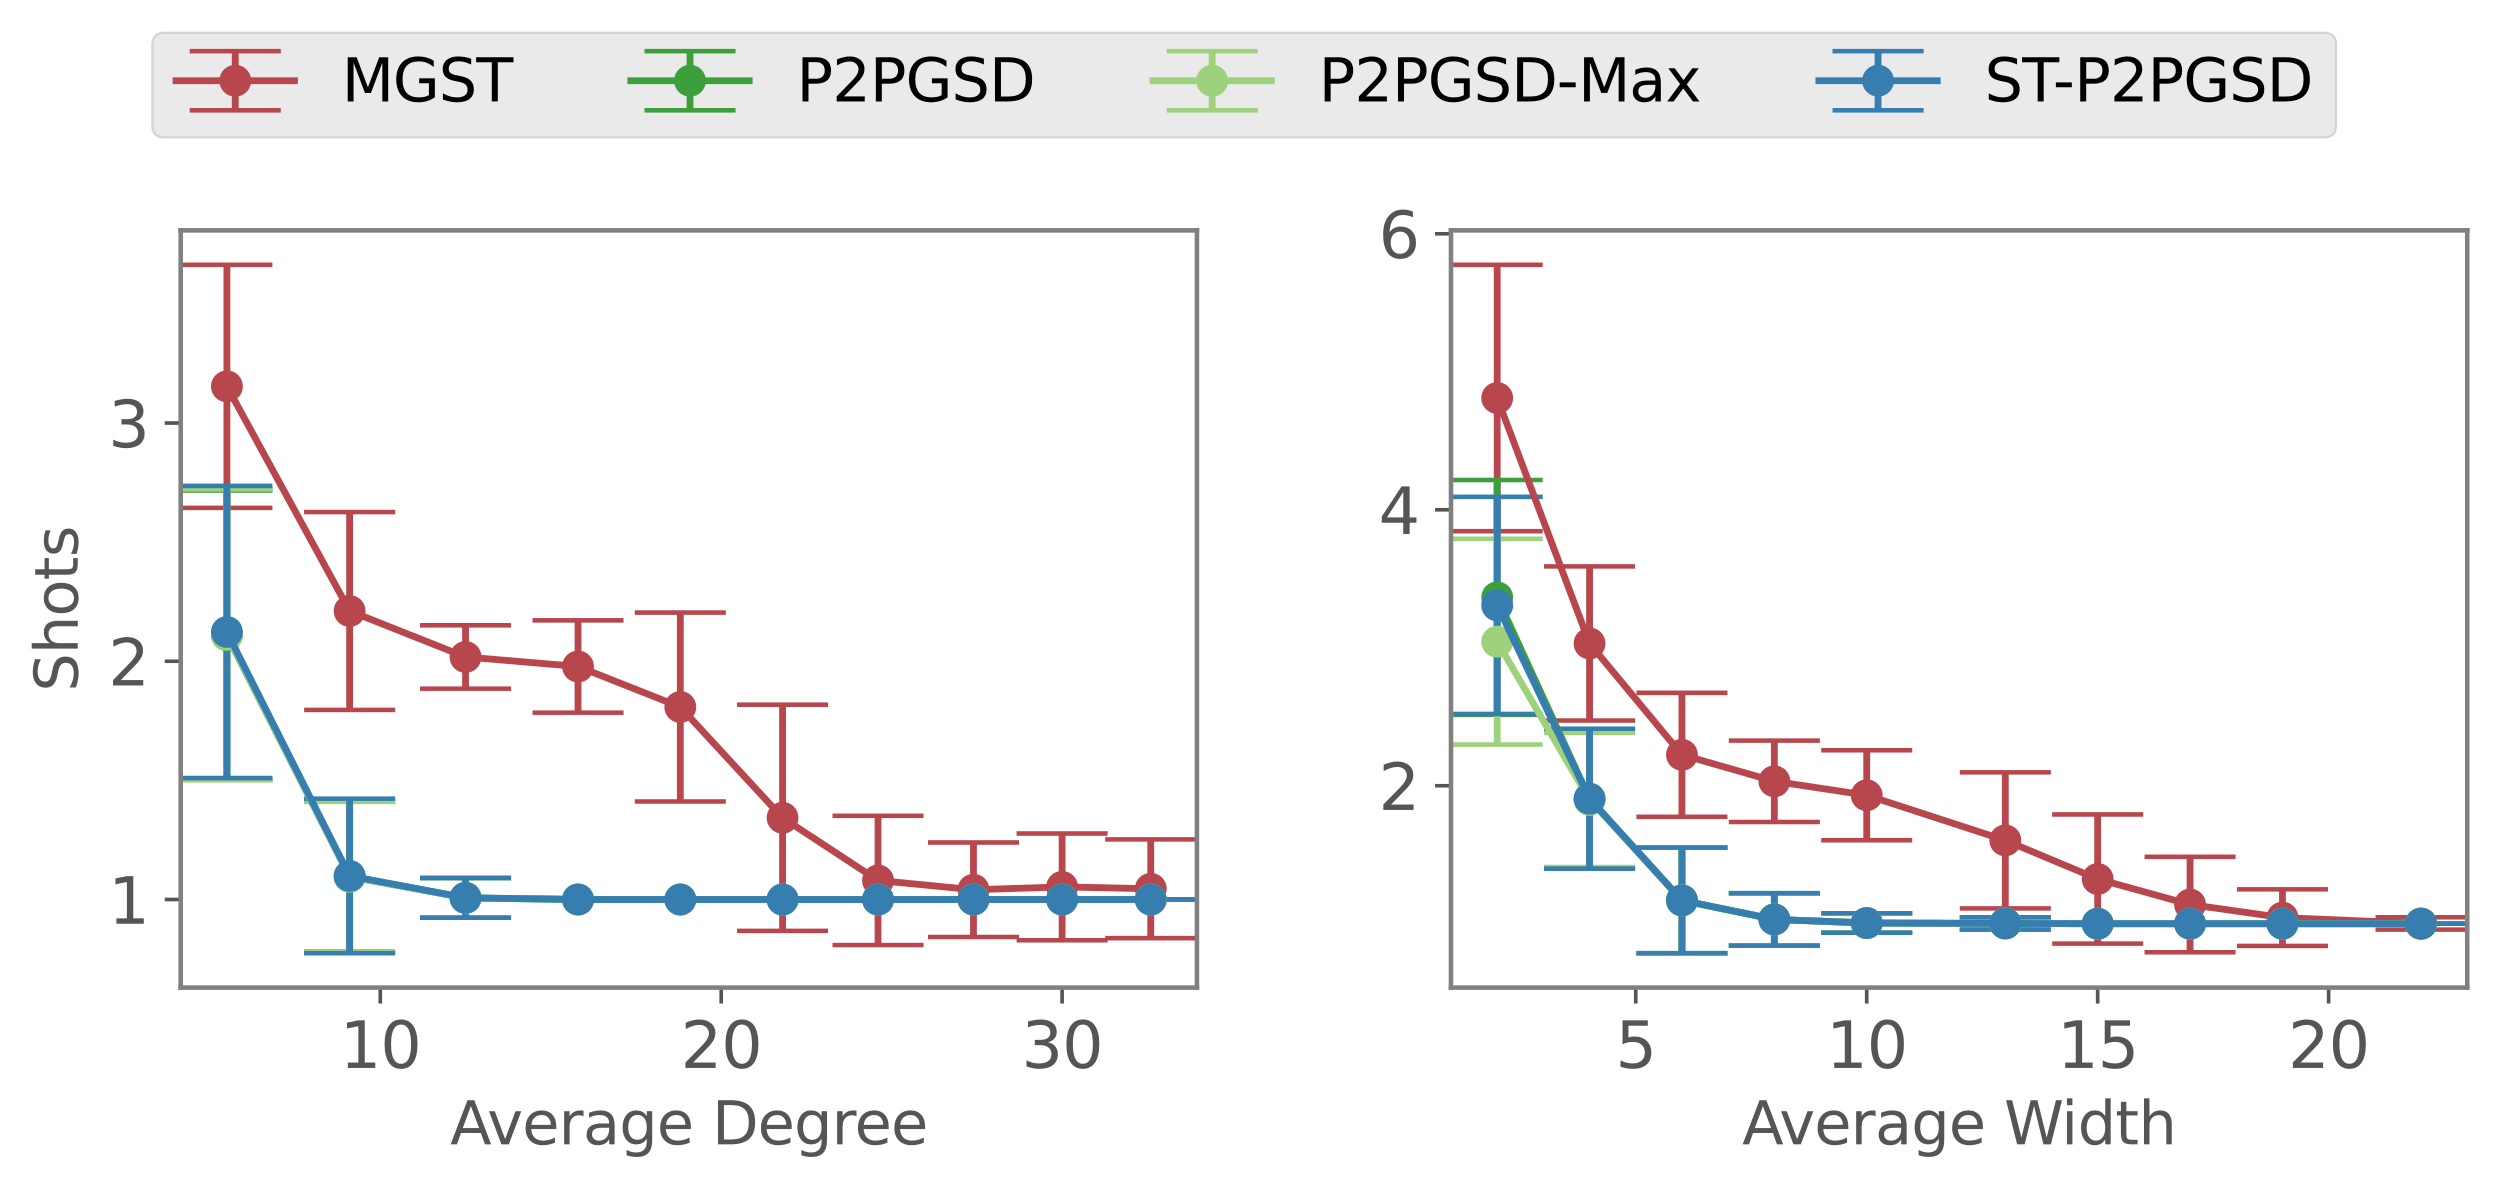<?xml version="1.0" encoding="utf-8" standalone="no"?>
<!DOCTYPE svg PUBLIC "-//W3C//DTD SVG 1.1//EN"
  "http://www.w3.org/Graphics/SVG/1.1/DTD/svg11.dtd">
<svg xmlns:xlink="http://www.w3.org/1999/xlink" width="549.089pt" height="261.247pt" viewBox="0 0 549.089 261.247" xmlns="http://www.w3.org/2000/svg" version="1.1">
 <defs>
  <style type="text/css">*{stroke-linejoin: round; stroke-linecap: butt}</style>
 </defs>
 <g id="figure_1">
  <g id="patch_1">
   <path d="M 0 261.247 
L 549.089 261.247 
L 549.089 0 
L 0 0 
z
" style="fill: #ffffff"/>
  </g>
  <g id="axes_1">
   <g id="patch_2">
    <path d="M 39.689 216.916 
L 262.889 216.916 
L 262.889 50.596 
L 39.689 50.596 
z
" style="fill: #ffffff"/>
   </g>
   <g id="matplotlib.axis_1">
    <g id="xtick_1">
     <g id="line2d_1">
      <defs>
       <path id="mb8f841ed96" d="M 0 0 
L 0 3.5 
" style="stroke: #555555; stroke-width: 0.8"/>
      </defs>
      <g>
       <use xlink:href="#mb8f841ed96" x="83.528" y="216.916" style="fill: #555555; stroke: #555555; stroke-width: 0.8"/>
      </g>
     </g>
     <g id="text_1">
      <!-- 10 -->
      <g style="fill: #555555" transform="translate(74.62 234.554) scale(0.14 -0.14)">
       <defs>
        <path id="DejaVuSans-31" d="M 794 531 
L 1825 531 
L 1825 4091 
L 703 3866 
L 703 4441 
L 1819 4666 
L 2450 4666 
L 2450 531 
L 3481 531 
L 3481 0 
L 794 0 
L 794 531 
z
" transform="scale(0.016)"/>
        <path id="DejaVuSans-30" d="M 2034 4250 
Q 1547 4250 1301 3770 
Q 1056 3291 1056 2328 
Q 1056 1369 1301 889 
Q 1547 409 2034 409 
Q 2525 409 2770 889 
Q 3016 1369 3016 2328 
Q 3016 3291 2770 3770 
Q 2525 4250 2034 4250 
z
M 2034 4750 
Q 2819 4750 3233 4129 
Q 3647 3509 3647 2328 
Q 3647 1150 3233 529 
Q 2819 -91 2034 -91 
Q 1250 -91 836 529 
Q 422 1150 422 2328 
Q 422 3509 836 4129 
Q 1250 4750 2034 4750 
z
" transform="scale(0.016)"/>
       </defs>
       <use xlink:href="#DejaVuSans-31"/>
       <use xlink:href="#DejaVuSans-30" x="63.623"/>
      </g>
     </g>
    </g>
    <g id="xtick_2">
     <g id="line2d_2">
      <g>
       <use xlink:href="#mb8f841ed96" x="158.402" y="216.916" style="fill: #555555; stroke: #555555; stroke-width: 0.8"/>
      </g>
     </g>
     <g id="text_2">
      <!-- 20 -->
      <g style="fill: #555555" transform="translate(149.495 234.554) scale(0.14 -0.14)">
       <defs>
        <path id="DejaVuSans-32" d="M 1228 531 
L 3431 531 
L 3431 0 
L 469 0 
L 469 531 
Q 828 903 1448 1529 
Q 2069 2156 2228 2338 
Q 2531 2678 2651 2914 
Q 2772 3150 2772 3378 
Q 2772 3750 2511 3984 
Q 2250 4219 1831 4219 
Q 1534 4219 1204 4116 
Q 875 4013 500 3803 
L 500 4441 
Q 881 4594 1212 4672 
Q 1544 4750 1819 4750 
Q 2544 4750 2975 4387 
Q 3406 4025 3406 3419 
Q 3406 3131 3298 2873 
Q 3191 2616 2906 2266 
Q 2828 2175 2409 1742 
Q 1991 1309 1228 531 
z
" transform="scale(0.016)"/>
       </defs>
       <use xlink:href="#DejaVuSans-32"/>
       <use xlink:href="#DejaVuSans-30" x="63.623"/>
      </g>
     </g>
    </g>
    <g id="xtick_3">
     <g id="line2d_3">
      <g>
       <use xlink:href="#mb8f841ed96" x="233.276" y="216.916" style="fill: #555555; stroke: #555555; stroke-width: 0.8"/>
      </g>
     </g>
     <g id="text_3">
      <!-- 30 -->
      <g style="fill: #555555" transform="translate(224.369 234.554) scale(0.14 -0.14)">
       <defs>
        <path id="DejaVuSans-33" d="M 2597 2516 
Q 3050 2419 3304 2112 
Q 3559 1806 3559 1356 
Q 3559 666 3084 287 
Q 2609 -91 1734 -91 
Q 1441 -91 1130 -33 
Q 819 25 488 141 
L 488 750 
Q 750 597 1062 519 
Q 1375 441 1716 441 
Q 2309 441 2620 675 
Q 2931 909 2931 1356 
Q 2931 1769 2642 2001 
Q 2353 2234 1838 2234 
L 1294 2234 
L 1294 2753 
L 1863 2753 
Q 2328 2753 2575 2939 
Q 2822 3125 2822 3475 
Q 2822 3834 2567 4026 
Q 2313 4219 1838 4219 
Q 1578 4219 1281 4162 
Q 984 4106 628 3988 
L 628 4550 
Q 988 4650 1302 4700 
Q 1616 4750 1894 4750 
Q 2613 4750 3031 4423 
Q 3450 4097 3450 3541 
Q 3450 3153 3228 2886 
Q 3006 2619 2597 2516 
z
" transform="scale(0.016)"/>
       </defs>
       <use xlink:href="#DejaVuSans-33"/>
       <use xlink:href="#DejaVuSans-30" x="63.623"/>
      </g>
     </g>
    </g>
    <g id="text_4">
     <!-- Average Degree -->
     <g style="fill: #555555" transform="translate(98.875 251.343) scale(0.13 -0.13)">
      <defs>
       <path id="DejaVuSans-41" d="M 2188 4044 
L 1331 1722 
L 3047 1722 
L 2188 4044 
z
M 1831 4666 
L 2547 4666 
L 4325 0 
L 3669 0 
L 3244 1197 
L 1141 1197 
L 716 0 
L 50 0 
L 1831 4666 
z
" transform="scale(0.016)"/>
       <path id="DejaVuSans-76" d="M 191 3500 
L 800 3500 
L 1894 563 
L 2988 3500 
L 3597 3500 
L 2284 0 
L 1503 0 
L 191 3500 
z
" transform="scale(0.016)"/>
       <path id="DejaVuSans-65" d="M 3597 1894 
L 3597 1613 
L 953 1613 
Q 991 1019 1311 708 
Q 1631 397 2203 397 
Q 2534 397 2845 478 
Q 3156 559 3463 722 
L 3463 178 
Q 3153 47 2828 -22 
Q 2503 -91 2169 -91 
Q 1331 -91 842 396 
Q 353 884 353 1716 
Q 353 2575 817 3079 
Q 1281 3584 2069 3584 
Q 2775 3584 3186 3129 
Q 3597 2675 3597 1894 
z
M 3022 2063 
Q 3016 2534 2758 2815 
Q 2500 3097 2075 3097 
Q 1594 3097 1305 2825 
Q 1016 2553 972 2059 
L 3022 2063 
z
" transform="scale(0.016)"/>
       <path id="DejaVuSans-72" d="M 2631 2963 
Q 2534 3019 2420 3045 
Q 2306 3072 2169 3072 
Q 1681 3072 1420 2755 
Q 1159 2438 1159 1844 
L 1159 0 
L 581 0 
L 581 3500 
L 1159 3500 
L 1159 2956 
Q 1341 3275 1631 3429 
Q 1922 3584 2338 3584 
Q 2397 3584 2469 3576 
Q 2541 3569 2628 3553 
L 2631 2963 
z
" transform="scale(0.016)"/>
       <path id="DejaVuSans-61" d="M 2194 1759 
Q 1497 1759 1228 1600 
Q 959 1441 959 1056 
Q 959 750 1161 570 
Q 1363 391 1709 391 
Q 2188 391 2477 730 
Q 2766 1069 2766 1631 
L 2766 1759 
L 2194 1759 
z
M 3341 1997 
L 3341 0 
L 2766 0 
L 2766 531 
Q 2569 213 2275 61 
Q 1981 -91 1556 -91 
Q 1019 -91 701 211 
Q 384 513 384 1019 
Q 384 1609 779 1909 
Q 1175 2209 1959 2209 
L 2766 2209 
L 2766 2266 
Q 2766 2663 2505 2880 
Q 2244 3097 1772 3097 
Q 1472 3097 1187 3025 
Q 903 2953 641 2809 
L 641 3341 
Q 956 3463 1253 3523 
Q 1550 3584 1831 3584 
Q 2591 3584 2966 3190 
Q 3341 2797 3341 1997 
z
" transform="scale(0.016)"/>
       <path id="DejaVuSans-67" d="M 2906 1791 
Q 2906 2416 2648 2759 
Q 2391 3103 1925 3103 
Q 1463 3103 1205 2759 
Q 947 2416 947 1791 
Q 947 1169 1205 825 
Q 1463 481 1925 481 
Q 2391 481 2648 825 
Q 2906 1169 2906 1791 
z
M 3481 434 
Q 3481 -459 3084 -895 
Q 2688 -1331 1869 -1331 
Q 1566 -1331 1297 -1286 
Q 1028 -1241 775 -1147 
L 775 -588 
Q 1028 -725 1275 -790 
Q 1522 -856 1778 -856 
Q 2344 -856 2625 -561 
Q 2906 -266 2906 331 
L 2906 616 
Q 2728 306 2450 153 
Q 2172 0 1784 0 
Q 1141 0 747 490 
Q 353 981 353 1791 
Q 353 2603 747 3093 
Q 1141 3584 1784 3584 
Q 2172 3584 2450 3431 
Q 2728 3278 2906 2969 
L 2906 3500 
L 3481 3500 
L 3481 434 
z
" transform="scale(0.016)"/>
       <path id="DejaVuSans-20" transform="scale(0.016)"/>
       <path id="DejaVuSans-44" d="M 1259 4147 
L 1259 519 
L 2022 519 
Q 2988 519 3436 956 
Q 3884 1394 3884 2338 
Q 3884 3275 3436 3711 
Q 2988 4147 2022 4147 
L 1259 4147 
z
M 628 4666 
L 1925 4666 
Q 3281 4666 3915 4102 
Q 4550 3538 4550 2338 
Q 4550 1131 3912 565 
Q 3275 0 1925 0 
L 628 0 
L 628 4666 
z
" transform="scale(0.016)"/>
      </defs>
      <use xlink:href="#DejaVuSans-41"/>
      <use xlink:href="#DejaVuSans-76" x="62.533"/>
      <use xlink:href="#DejaVuSans-65" x="121.713"/>
      <use xlink:href="#DejaVuSans-72" x="183.236"/>
      <use xlink:href="#DejaVuSans-61" x="224.35"/>
      <use xlink:href="#DejaVuSans-67" x="285.629"/>
      <use xlink:href="#DejaVuSans-65" x="349.105"/>
      <use xlink:href="#DejaVuSans-20" x="410.629"/>
      <use xlink:href="#DejaVuSans-44" x="442.416"/>
      <use xlink:href="#DejaVuSans-65" x="519.418"/>
      <use xlink:href="#DejaVuSans-67" x="580.941"/>
      <use xlink:href="#DejaVuSans-72" x="644.418"/>
      <use xlink:href="#DejaVuSans-65" x="683.281"/>
      <use xlink:href="#DejaVuSans-65" x="744.805"/>
     </g>
    </g>
   </g>
   <g id="matplotlib.axis_2">
    <g id="ytick_1">
     <g id="line2d_4">
      <defs>
       <path id="m192abc99fd" d="M 0 0 
L -3.5 0 
" style="stroke: #555555; stroke-width: 0.8"/>
      </defs>
      <g>
       <use xlink:href="#m192abc99fd" x="39.689" y="197.564" style="fill: #555555; stroke: #555555; stroke-width: 0.8"/>
      </g>
     </g>
     <g id="text_5">
      <!-- 1 -->
      <g style="fill: #555555" transform="translate(23.782 202.883) scale(0.14 -0.14)">
       <use xlink:href="#DejaVuSans-31"/>
      </g>
     </g>
    </g>
    <g id="ytick_2">
     <g id="line2d_5">
      <g>
       <use xlink:href="#m192abc99fd" x="39.689" y="145.237" style="fill: #555555; stroke: #555555; stroke-width: 0.8"/>
      </g>
     </g>
     <g id="text_6">
      <!-- 2 -->
      <g style="fill: #555555" transform="translate(23.782 150.556) scale(0.14 -0.14)">
       <use xlink:href="#DejaVuSans-32"/>
      </g>
     </g>
    </g>
    <g id="ytick_3">
     <g id="line2d_6">
      <g>
       <use xlink:href="#m192abc99fd" x="39.689" y="92.911" style="fill: #555555; stroke: #555555; stroke-width: 0.8"/>
      </g>
     </g>
     <g id="text_7">
      <!-- 3 -->
      <g style="fill: #555555" transform="translate(23.782 98.229) scale(0.14 -0.14)">
       <use xlink:href="#DejaVuSans-33"/>
      </g>
     </g>
    </g>
    <g id="text_8">
     <!-- Shots -->
     <g style="fill: #555555" transform="translate(17.078 151.913) rotate(-90) scale(0.13 -0.13)">
      <defs>
       <path id="DejaVuSans-53" d="M 3425 4513 
L 3425 3897 
Q 3066 4069 2747 4153 
Q 2428 4238 2131 4238 
Q 1616 4238 1336 4038 
Q 1056 3838 1056 3469 
Q 1056 3159 1242 3001 
Q 1428 2844 1947 2747 
L 2328 2669 
Q 3034 2534 3370 2195 
Q 3706 1856 3706 1288 
Q 3706 609 3251 259 
Q 2797 -91 1919 -91 
Q 1588 -91 1214 -16 
Q 841 59 441 206 
L 441 856 
Q 825 641 1194 531 
Q 1563 422 1919 422 
Q 2459 422 2753 634 
Q 3047 847 3047 1241 
Q 3047 1584 2836 1778 
Q 2625 1972 2144 2069 
L 1759 2144 
Q 1053 2284 737 2584 
Q 422 2884 422 3419 
Q 422 4038 858 4394 
Q 1294 4750 2059 4750 
Q 2388 4750 2728 4690 
Q 3069 4631 3425 4513 
z
" transform="scale(0.016)"/>
       <path id="DejaVuSans-68" d="M 3513 2113 
L 3513 0 
L 2938 0 
L 2938 2094 
Q 2938 2591 2744 2837 
Q 2550 3084 2163 3084 
Q 1697 3084 1428 2787 
Q 1159 2491 1159 1978 
L 1159 0 
L 581 0 
L 581 4863 
L 1159 4863 
L 1159 2956 
Q 1366 3272 1645 3428 
Q 1925 3584 2291 3584 
Q 2894 3584 3203 3211 
Q 3513 2838 3513 2113 
z
" transform="scale(0.016)"/>
       <path id="DejaVuSans-6f" d="M 1959 3097 
Q 1497 3097 1228 2736 
Q 959 2375 959 1747 
Q 959 1119 1226 758 
Q 1494 397 1959 397 
Q 2419 397 2687 759 
Q 2956 1122 2956 1747 
Q 2956 2369 2687 2733 
Q 2419 3097 1959 3097 
z
M 1959 3584 
Q 2709 3584 3137 3096 
Q 3566 2609 3566 1747 
Q 3566 888 3137 398 
Q 2709 -91 1959 -91 
Q 1206 -91 779 398 
Q 353 888 353 1747 
Q 353 2609 779 3096 
Q 1206 3584 1959 3584 
z
" transform="scale(0.016)"/>
       <path id="DejaVuSans-74" d="M 1172 4494 
L 1172 3500 
L 2356 3500 
L 2356 3053 
L 1172 3053 
L 1172 1153 
Q 1172 725 1289 603 
Q 1406 481 1766 481 
L 2356 481 
L 2356 0 
L 1766 0 
Q 1100 0 847 248 
Q 594 497 594 1153 
L 594 3053 
L 172 3053 
L 172 3500 
L 594 3500 
L 594 4494 
L 1172 4494 
z
" transform="scale(0.016)"/>
       <path id="DejaVuSans-73" d="M 2834 3397 
L 2834 2853 
Q 2591 2978 2328 3040 
Q 2066 3103 1784 3103 
Q 1356 3103 1142 2972 
Q 928 2841 928 2578 
Q 928 2378 1081 2264 
Q 1234 2150 1697 2047 
L 1894 2003 
Q 2506 1872 2764 1633 
Q 3022 1394 3022 966 
Q 3022 478 2636 193 
Q 2250 -91 1575 -91 
Q 1294 -91 989 -36 
Q 684 19 347 128 
L 347 722 
Q 666 556 975 473 
Q 1284 391 1588 391 
Q 1994 391 2212 530 
Q 2431 669 2431 922 
Q 2431 1156 2273 1281 
Q 2116 1406 1581 1522 
L 1381 1569 
Q 847 1681 609 1914 
Q 372 2147 372 2553 
Q 372 3047 722 3315 
Q 1072 3584 1716 3584 
Q 2034 3584 2315 3537 
Q 2597 3491 2834 3397 
z
" transform="scale(0.016)"/>
      </defs>
      <use xlink:href="#DejaVuSans-53"/>
      <use xlink:href="#DejaVuSans-68" x="63.477"/>
      <use xlink:href="#DejaVuSans-6f" x="126.855"/>
      <use xlink:href="#DejaVuSans-74" x="188.037"/>
      <use xlink:href="#DejaVuSans-73" x="227.246"/>
     </g>
    </g>
   </g>
   <g id="LineCollection_1">
    <path d="M 49.835 111.548 
L 49.835 58.156 
" clip-path="url(#pcf914cdc27)" style="fill: none; stroke: #b8474d; stroke-width: 1.5"/>
    <path d="M 76.789 155.928 
L 76.789 112.465 
" clip-path="url(#pcf914cdc27)" style="fill: none; stroke: #b8474d; stroke-width: 1.5"/>
    <path d="M 102.246 151.253 
L 102.246 137.339 
" clip-path="url(#pcf914cdc27)" style="fill: none; stroke: #b8474d; stroke-width: 1.5"/>
    <path d="M 126.955 156.524 
L 126.955 136.253 
" clip-path="url(#pcf914cdc27)" style="fill: none; stroke: #b8474d; stroke-width: 1.5"/>
    <path d="M 149.417 176.027 
L 149.417 134.542 
" clip-path="url(#pcf914cdc27)" style="fill: none; stroke: #b8474d; stroke-width: 1.5"/>
    <path d="M 171.879 204.456 
L 171.879 154.776 
" clip-path="url(#pcf914cdc27)" style="fill: none; stroke: #b8474d; stroke-width: 1.5"/>
    <path d="M 192.844 207.574 
L 192.844 179.182 
" clip-path="url(#pcf914cdc27)" style="fill: none; stroke: #b8474d; stroke-width: 1.5"/>
    <path d="M 213.809 205.795 
L 213.809 185.043 
" clip-path="url(#pcf914cdc27)" style="fill: none; stroke: #b8474d; stroke-width: 1.5"/>
    <path d="M 233.276 206.514 
L 233.276 183.068 
" clip-path="url(#pcf914cdc27)" style="fill: none; stroke: #b8474d; stroke-width: 1.5"/>
    <path d="M 252.744 206.057 
L 252.744 184.362 
" clip-path="url(#pcf914cdc27)" style="fill: none; stroke: #b8474d; stroke-width: 1.5"/>
   </g>
   <g id="line2d_7">
    <defs>
     <path id="m818ce7102c" d="M 10 0 
L -10 -0 
" style="stroke: #b8474d"/>
    </defs>
    <g clip-path="url(#pcf914cdc27)">
     <use xlink:href="#m818ce7102c" x="49.835" y="111.548" style="fill: #b8474d; stroke: #b8474d"/>
     <use xlink:href="#m818ce7102c" x="76.789" y="155.928" style="fill: #b8474d; stroke: #b8474d"/>
     <use xlink:href="#m818ce7102c" x="102.246" y="151.253" style="fill: #b8474d; stroke: #b8474d"/>
     <use xlink:href="#m818ce7102c" x="126.955" y="156.524" style="fill: #b8474d; stroke: #b8474d"/>
     <use xlink:href="#m818ce7102c" x="149.417" y="176.027" style="fill: #b8474d; stroke: #b8474d"/>
     <use xlink:href="#m818ce7102c" x="171.879" y="204.456" style="fill: #b8474d; stroke: #b8474d"/>
     <use xlink:href="#m818ce7102c" x="192.844" y="207.574" style="fill: #b8474d; stroke: #b8474d"/>
     <use xlink:href="#m818ce7102c" x="213.809" y="205.795" style="fill: #b8474d; stroke: #b8474d"/>
     <use xlink:href="#m818ce7102c" x="233.276" y="206.514" style="fill: #b8474d; stroke: #b8474d"/>
     <use xlink:href="#m818ce7102c" x="252.744" y="206.057" style="fill: #b8474d; stroke: #b8474d"/>
    </g>
   </g>
   <g id="line2d_8">
    <g clip-path="url(#pcf914cdc27)">
     <use xlink:href="#m818ce7102c" x="49.835" y="58.156" style="fill: #b8474d; stroke: #b8474d"/>
     <use xlink:href="#m818ce7102c" x="76.789" y="112.465" style="fill: #b8474d; stroke: #b8474d"/>
     <use xlink:href="#m818ce7102c" x="102.246" y="137.339" style="fill: #b8474d; stroke: #b8474d"/>
     <use xlink:href="#m818ce7102c" x="126.955" y="136.253" style="fill: #b8474d; stroke: #b8474d"/>
     <use xlink:href="#m818ce7102c" x="149.417" y="134.542" style="fill: #b8474d; stroke: #b8474d"/>
     <use xlink:href="#m818ce7102c" x="171.879" y="154.776" style="fill: #b8474d; stroke: #b8474d"/>
     <use xlink:href="#m818ce7102c" x="192.844" y="179.182" style="fill: #b8474d; stroke: #b8474d"/>
     <use xlink:href="#m818ce7102c" x="213.809" y="185.043" style="fill: #b8474d; stroke: #b8474d"/>
     <use xlink:href="#m818ce7102c" x="233.276" y="183.068" style="fill: #b8474d; stroke: #b8474d"/>
     <use xlink:href="#m818ce7102c" x="252.744" y="184.362" style="fill: #b8474d; stroke: #b8474d"/>
    </g>
   </g>
   <g id="LineCollection_2">
    <path d="M 49.835 171.22 
L 49.835 107.743 
" clip-path="url(#pcf914cdc27)" style="fill: none; stroke: #3d9f3c; stroke-width: 1.5"/>
    <path d="M 76.789 208.987 
L 76.789 176.095 
" clip-path="url(#pcf914cdc27)" style="fill: none; stroke: #3d9f3c; stroke-width: 1.5"/>
    <path d="M 102.246 201.561 
L 102.246 192.836 
" clip-path="url(#pcf914cdc27)" style="fill: none; stroke: #3d9f3c; stroke-width: 1.5"/>
    <path d="M 126.955 197.564 
L 126.955 197.564 
" clip-path="url(#pcf914cdc27)" style="fill: none; stroke: #3d9f3c; stroke-width: 1.5"/>
    <path d="M 149.417 197.564 
L 149.417 197.564 
" clip-path="url(#pcf914cdc27)" style="fill: none; stroke: #3d9f3c; stroke-width: 1.5"/>
    <path d="M 171.879 197.564 
L 171.879 197.564 
" clip-path="url(#pcf914cdc27)" style="fill: none; stroke: #3d9f3c; stroke-width: 1.5"/>
    <path d="M 192.844 197.564 
L 192.844 197.564 
" clip-path="url(#pcf914cdc27)" style="fill: none; stroke: #3d9f3c; stroke-width: 1.5"/>
    <path d="M 213.809 197.564 
L 213.809 197.564 
" clip-path="url(#pcf914cdc27)" style="fill: none; stroke: #3d9f3c; stroke-width: 1.5"/>
    <path d="M 233.276 197.564 
L 233.276 197.564 
" clip-path="url(#pcf914cdc27)" style="fill: none; stroke: #3d9f3c; stroke-width: 1.5"/>
    <path d="M 252.744 197.564 
L 252.744 197.564 
" clip-path="url(#pcf914cdc27)" style="fill: none; stroke: #3d9f3c; stroke-width: 1.5"/>
   </g>
   <g id="line2d_9">
    <defs>
     <path id="m445a21a00d" d="M 10 0 
L -10 -0 
" style="stroke: #3d9f3c"/>
    </defs>
    <g clip-path="url(#pcf914cdc27)">
     <use xlink:href="#m445a21a00d" x="49.835" y="171.22" style="fill: #3d9f3c; stroke: #3d9f3c"/>
     <use xlink:href="#m445a21a00d" x="76.789" y="208.987" style="fill: #3d9f3c; stroke: #3d9f3c"/>
     <use xlink:href="#m445a21a00d" x="102.246" y="201.561" style="fill: #3d9f3c; stroke: #3d9f3c"/>
     <use xlink:href="#m445a21a00d" x="126.955" y="197.564" style="fill: #3d9f3c; stroke: #3d9f3c"/>
     <use xlink:href="#m445a21a00d" x="149.417" y="197.564" style="fill: #3d9f3c; stroke: #3d9f3c"/>
     <use xlink:href="#m445a21a00d" x="171.879" y="197.564" style="fill: #3d9f3c; stroke: #3d9f3c"/>
     <use xlink:href="#m445a21a00d" x="192.844" y="197.564" style="fill: #3d9f3c; stroke: #3d9f3c"/>
     <use xlink:href="#m445a21a00d" x="213.809" y="197.564" style="fill: #3d9f3c; stroke: #3d9f3c"/>
     <use xlink:href="#m445a21a00d" x="233.276" y="197.564" style="fill: #3d9f3c; stroke: #3d9f3c"/>
     <use xlink:href="#m445a21a00d" x="252.744" y="197.564" style="fill: #3d9f3c; stroke: #3d9f3c"/>
    </g>
   </g>
   <g id="line2d_10">
    <g clip-path="url(#pcf914cdc27)">
     <use xlink:href="#m445a21a00d" x="49.835" y="107.743" style="fill: #3d9f3c; stroke: #3d9f3c"/>
     <use xlink:href="#m445a21a00d" x="76.789" y="176.095" style="fill: #3d9f3c; stroke: #3d9f3c"/>
     <use xlink:href="#m445a21a00d" x="102.246" y="192.836" style="fill: #3d9f3c; stroke: #3d9f3c"/>
     <use xlink:href="#m445a21a00d" x="126.955" y="197.564" style="fill: #3d9f3c; stroke: #3d9f3c"/>
     <use xlink:href="#m445a21a00d" x="149.417" y="197.564" style="fill: #3d9f3c; stroke: #3d9f3c"/>
     <use xlink:href="#m445a21a00d" x="171.879" y="197.564" style="fill: #3d9f3c; stroke: #3d9f3c"/>
     <use xlink:href="#m445a21a00d" x="192.844" y="197.564" style="fill: #3d9f3c; stroke: #3d9f3c"/>
     <use xlink:href="#m445a21a00d" x="213.809" y="197.564" style="fill: #3d9f3c; stroke: #3d9f3c"/>
     <use xlink:href="#m445a21a00d" x="233.276" y="197.564" style="fill: #3d9f3c; stroke: #3d9f3c"/>
     <use xlink:href="#m445a21a00d" x="252.744" y="197.564" style="fill: #3d9f3c; stroke: #3d9f3c"/>
    </g>
   </g>
   <g id="LineCollection_3">
    <path d="M 49.835 171.373 
L 49.835 107.485 
" clip-path="url(#pcf914cdc27)" style="fill: none; stroke: #9ed17b; stroke-width: 1.5"/>
    <path d="M 76.789 208.987 
L 76.789 176.095 
" clip-path="url(#pcf914cdc27)" style="fill: none; stroke: #9ed17b; stroke-width: 1.5"/>
    <path d="M 102.246 201.561 
L 102.246 192.836 
" clip-path="url(#pcf914cdc27)" style="fill: none; stroke: #9ed17b; stroke-width: 1.5"/>
    <path d="M 126.955 197.564 
L 126.955 197.564 
" clip-path="url(#pcf914cdc27)" style="fill: none; stroke: #9ed17b; stroke-width: 1.5"/>
    <path d="M 149.417 197.564 
L 149.417 197.564 
" clip-path="url(#pcf914cdc27)" style="fill: none; stroke: #9ed17b; stroke-width: 1.5"/>
    <path d="M 171.879 197.564 
L 171.879 197.564 
" clip-path="url(#pcf914cdc27)" style="fill: none; stroke: #9ed17b; stroke-width: 1.5"/>
    <path d="M 192.844 197.564 
L 192.844 197.564 
" clip-path="url(#pcf914cdc27)" style="fill: none; stroke: #9ed17b; stroke-width: 1.5"/>
    <path d="M 213.809 197.564 
L 213.809 197.564 
" clip-path="url(#pcf914cdc27)" style="fill: none; stroke: #9ed17b; stroke-width: 1.5"/>
    <path d="M 233.276 197.564 
L 233.276 197.564 
" clip-path="url(#pcf914cdc27)" style="fill: none; stroke: #9ed17b; stroke-width: 1.5"/>
    <path d="M 252.744 197.564 
L 252.744 197.564 
" clip-path="url(#pcf914cdc27)" style="fill: none; stroke: #9ed17b; stroke-width: 1.5"/>
   </g>
   <g id="line2d_11">
    <defs>
     <path id="m1468cd3d20" d="M 10 0 
L -10 -0 
" style="stroke: #9ed17b"/>
    </defs>
    <g clip-path="url(#pcf914cdc27)">
     <use xlink:href="#m1468cd3d20" x="49.835" y="171.373" style="fill: #9ed17b; stroke: #9ed17b"/>
     <use xlink:href="#m1468cd3d20" x="76.789" y="208.987" style="fill: #9ed17b; stroke: #9ed17b"/>
     <use xlink:href="#m1468cd3d20" x="102.246" y="201.561" style="fill: #9ed17b; stroke: #9ed17b"/>
     <use xlink:href="#m1468cd3d20" x="126.955" y="197.564" style="fill: #9ed17b; stroke: #9ed17b"/>
     <use xlink:href="#m1468cd3d20" x="149.417" y="197.564" style="fill: #9ed17b; stroke: #9ed17b"/>
     <use xlink:href="#m1468cd3d20" x="171.879" y="197.564" style="fill: #9ed17b; stroke: #9ed17b"/>
     <use xlink:href="#m1468cd3d20" x="192.844" y="197.564" style="fill: #9ed17b; stroke: #9ed17b"/>
     <use xlink:href="#m1468cd3d20" x="213.809" y="197.564" style="fill: #9ed17b; stroke: #9ed17b"/>
     <use xlink:href="#m1468cd3d20" x="233.276" y="197.564" style="fill: #9ed17b; stroke: #9ed17b"/>
     <use xlink:href="#m1468cd3d20" x="252.744" y="197.564" style="fill: #9ed17b; stroke: #9ed17b"/>
    </g>
   </g>
   <g id="line2d_12">
    <g clip-path="url(#pcf914cdc27)">
     <use xlink:href="#m1468cd3d20" x="49.835" y="107.485" style="fill: #9ed17b; stroke: #9ed17b"/>
     <use xlink:href="#m1468cd3d20" x="76.789" y="176.095" style="fill: #9ed17b; stroke: #9ed17b"/>
     <use xlink:href="#m1468cd3d20" x="102.246" y="192.836" style="fill: #9ed17b; stroke: #9ed17b"/>
     <use xlink:href="#m1468cd3d20" x="126.955" y="197.564" style="fill: #9ed17b; stroke: #9ed17b"/>
     <use xlink:href="#m1468cd3d20" x="149.417" y="197.564" style="fill: #9ed17b; stroke: #9ed17b"/>
     <use xlink:href="#m1468cd3d20" x="171.879" y="197.564" style="fill: #9ed17b; stroke: #9ed17b"/>
     <use xlink:href="#m1468cd3d20" x="192.844" y="197.564" style="fill: #9ed17b; stroke: #9ed17b"/>
     <use xlink:href="#m1468cd3d20" x="213.809" y="197.564" style="fill: #9ed17b; stroke: #9ed17b"/>
     <use xlink:href="#m1468cd3d20" x="233.276" y="197.564" style="fill: #9ed17b; stroke: #9ed17b"/>
     <use xlink:href="#m1468cd3d20" x="252.744" y="197.564" style="fill: #9ed17b; stroke: #9ed17b"/>
    </g>
   </g>
   <g id="LineCollection_4">
    <path d="M 49.835 170.882 
L 49.835 106.72 
" clip-path="url(#pcf914cdc27)" style="fill: none; stroke: #367db0; stroke-width: 1.5"/>
    <path d="M 76.789 209.356 
L 76.789 175.412 
" clip-path="url(#pcf914cdc27)" style="fill: none; stroke: #367db0; stroke-width: 1.5"/>
    <path d="M 102.246 201.561 
L 102.246 192.836 
" clip-path="url(#pcf914cdc27)" style="fill: none; stroke: #367db0; stroke-width: 1.5"/>
    <path d="M 126.955 197.564 
L 126.955 197.564 
" clip-path="url(#pcf914cdc27)" style="fill: none; stroke: #367db0; stroke-width: 1.5"/>
    <path d="M 149.417 197.564 
L 149.417 197.564 
" clip-path="url(#pcf914cdc27)" style="fill: none; stroke: #367db0; stroke-width: 1.5"/>
    <path d="M 171.879 197.564 
L 171.879 197.564 
" clip-path="url(#pcf914cdc27)" style="fill: none; stroke: #367db0; stroke-width: 1.5"/>
    <path d="M 192.844 197.564 
L 192.844 197.564 
" clip-path="url(#pcf914cdc27)" style="fill: none; stroke: #367db0; stroke-width: 1.5"/>
    <path d="M 213.809 197.564 
L 213.809 197.564 
" clip-path="url(#pcf914cdc27)" style="fill: none; stroke: #367db0; stroke-width: 1.5"/>
    <path d="M 233.276 197.564 
L 233.276 197.564 
" clip-path="url(#pcf914cdc27)" style="fill: none; stroke: #367db0; stroke-width: 1.5"/>
    <path d="M 252.744 197.564 
L 252.744 197.564 
" clip-path="url(#pcf914cdc27)" style="fill: none; stroke: #367db0; stroke-width: 1.5"/>
   </g>
   <g id="line2d_13">
    <defs>
     <path id="mcb88aff5c0" d="M 10 0 
L -10 -0 
" style="stroke: #367db0"/>
    </defs>
    <g clip-path="url(#pcf914cdc27)">
     <use xlink:href="#mcb88aff5c0" x="49.835" y="170.882" style="fill: #367db0; stroke: #367db0"/>
     <use xlink:href="#mcb88aff5c0" x="76.789" y="209.356" style="fill: #367db0; stroke: #367db0"/>
     <use xlink:href="#mcb88aff5c0" x="102.246" y="201.561" style="fill: #367db0; stroke: #367db0"/>
     <use xlink:href="#mcb88aff5c0" x="126.955" y="197.564" style="fill: #367db0; stroke: #367db0"/>
     <use xlink:href="#mcb88aff5c0" x="149.417" y="197.564" style="fill: #367db0; stroke: #367db0"/>
     <use xlink:href="#mcb88aff5c0" x="171.879" y="197.564" style="fill: #367db0; stroke: #367db0"/>
     <use xlink:href="#mcb88aff5c0" x="192.844" y="197.564" style="fill: #367db0; stroke: #367db0"/>
     <use xlink:href="#mcb88aff5c0" x="213.809" y="197.564" style="fill: #367db0; stroke: #367db0"/>
     <use xlink:href="#mcb88aff5c0" x="233.276" y="197.564" style="fill: #367db0; stroke: #367db0"/>
     <use xlink:href="#mcb88aff5c0" x="252.744" y="197.564" style="fill: #367db0; stroke: #367db0"/>
    </g>
   </g>
   <g id="line2d_14">
    <g clip-path="url(#pcf914cdc27)">
     <use xlink:href="#mcb88aff5c0" x="49.835" y="106.72" style="fill: #367db0; stroke: #367db0"/>
     <use xlink:href="#mcb88aff5c0" x="76.789" y="175.412" style="fill: #367db0; stroke: #367db0"/>
     <use xlink:href="#mcb88aff5c0" x="102.246" y="192.836" style="fill: #367db0; stroke: #367db0"/>
     <use xlink:href="#mcb88aff5c0" x="126.955" y="197.564" style="fill: #367db0; stroke: #367db0"/>
     <use xlink:href="#mcb88aff5c0" x="149.417" y="197.564" style="fill: #367db0; stroke: #367db0"/>
     <use xlink:href="#mcb88aff5c0" x="171.879" y="197.564" style="fill: #367db0; stroke: #367db0"/>
     <use xlink:href="#mcb88aff5c0" x="192.844" y="197.564" style="fill: #367db0; stroke: #367db0"/>
     <use xlink:href="#mcb88aff5c0" x="213.809" y="197.564" style="fill: #367db0; stroke: #367db0"/>
     <use xlink:href="#mcb88aff5c0" x="233.276" y="197.564" style="fill: #367db0; stroke: #367db0"/>
     <use xlink:href="#mcb88aff5c0" x="252.744" y="197.564" style="fill: #367db0; stroke: #367db0"/>
    </g>
   </g>
   <g id="line2d_15">
    <path d="M 49.835 84.852 
L 76.789 134.196 
L 102.246 144.296 
L 126.955 146.389 
L 149.417 155.284 
L 171.879 179.616 
L 192.844 193.378 
L 213.809 195.419 
L 233.276 194.791 
L 252.744 195.21 
" clip-path="url(#pcf914cdc27)" style="fill: none; stroke: #b8474d; stroke-width: 1.5; stroke-linecap: square"/>
    <defs>
     <path id="m37e98eea5f" d="M 0 3 
C 0.796 3 1.559 2.684 2.121 2.121 
C 2.684 1.559 3 0.796 3 0 
C 3 -0.796 2.684 -1.559 2.121 -2.121 
C 1.559 -2.684 0.796 -3 0 -3 
C -0.796 -3 -1.559 -2.684 -2.121 -2.121 
C -2.684 -1.559 -3 -0.796 -3 0 
C -3 0.796 -2.684 1.559 -2.121 2.121 
C -1.559 2.684 -0.796 3 0 3 
z
" style="stroke: #b8474d"/>
    </defs>
    <g clip-path="url(#pcf914cdc27)">
     <use xlink:href="#m37e98eea5f" x="49.835" y="84.852" style="fill: #b8474d; stroke: #b8474d"/>
     <use xlink:href="#m37e98eea5f" x="76.789" y="134.196" style="fill: #b8474d; stroke: #b8474d"/>
     <use xlink:href="#m37e98eea5f" x="102.246" y="144.296" style="fill: #b8474d; stroke: #b8474d"/>
     <use xlink:href="#m37e98eea5f" x="126.955" y="146.389" style="fill: #b8474d; stroke: #b8474d"/>
     <use xlink:href="#m37e98eea5f" x="149.417" y="155.284" style="fill: #b8474d; stroke: #b8474d"/>
     <use xlink:href="#m37e98eea5f" x="171.879" y="179.616" style="fill: #b8474d; stroke: #b8474d"/>
     <use xlink:href="#m37e98eea5f" x="192.844" y="193.378" style="fill: #b8474d; stroke: #b8474d"/>
     <use xlink:href="#m37e98eea5f" x="213.809" y="195.419" style="fill: #b8474d; stroke: #b8474d"/>
     <use xlink:href="#m37e98eea5f" x="233.276" y="194.791" style="fill: #b8474d; stroke: #b8474d"/>
     <use xlink:href="#m37e98eea5f" x="252.744" y="195.21" style="fill: #b8474d; stroke: #b8474d"/>
    </g>
   </g>
   <g id="line2d_16">
    <path d="M 49.835 139.482 
L 76.789 192.541 
L 102.246 197.198 
L 126.955 197.564 
L 149.417 197.564 
L 171.879 197.564 
L 192.844 197.564 
L 213.809 197.564 
L 233.276 197.564 
L 252.744 197.564 
" clip-path="url(#pcf914cdc27)" style="fill: none; stroke: #3d9f3c; stroke-width: 1.5; stroke-linecap: square"/>
    <defs>
     <path id="mf9157334eb" d="M 0 3 
C 0.796 3 1.559 2.684 2.121 2.121 
C 2.684 1.559 3 0.796 3 0 
C 3 -0.796 2.684 -1.559 2.121 -2.121 
C 1.559 -2.684 0.796 -3 0 -3 
C -0.796 -3 -1.559 -2.684 -2.121 -2.121 
C -2.684 -1.559 -3 -0.796 -3 0 
C -3 0.796 -2.684 1.559 -2.121 2.121 
C -1.559 2.684 -0.796 3 0 3 
z
" style="stroke: #3d9f3c"/>
    </defs>
    <g clip-path="url(#pcf914cdc27)">
     <use xlink:href="#mf9157334eb" x="49.835" y="139.482" style="fill: #3d9f3c; stroke: #3d9f3c"/>
     <use xlink:href="#mf9157334eb" x="76.789" y="192.541" style="fill: #3d9f3c; stroke: #3d9f3c"/>
     <use xlink:href="#mf9157334eb" x="102.246" y="197.198" style="fill: #3d9f3c; stroke: #3d9f3c"/>
     <use xlink:href="#mf9157334eb" x="126.955" y="197.564" style="fill: #3d9f3c; stroke: #3d9f3c"/>
     <use xlink:href="#mf9157334eb" x="149.417" y="197.564" style="fill: #3d9f3c; stroke: #3d9f3c"/>
     <use xlink:href="#mf9157334eb" x="171.879" y="197.564" style="fill: #3d9f3c; stroke: #3d9f3c"/>
     <use xlink:href="#mf9157334eb" x="192.844" y="197.564" style="fill: #3d9f3c; stroke: #3d9f3c"/>
     <use xlink:href="#mf9157334eb" x="213.809" y="197.564" style="fill: #3d9f3c; stroke: #3d9f3c"/>
     <use xlink:href="#mf9157334eb" x="233.276" y="197.564" style="fill: #3d9f3c; stroke: #3d9f3c"/>
     <use xlink:href="#mf9157334eb" x="252.744" y="197.564" style="fill: #3d9f3c; stroke: #3d9f3c"/>
    </g>
   </g>
   <g id="line2d_17">
    <path d="M 49.835 139.429 
L 76.789 192.541 
L 102.246 197.198 
L 126.955 197.564 
L 149.417 197.564 
L 171.879 197.564 
L 192.844 197.564 
L 213.809 197.564 
L 233.276 197.564 
L 252.744 197.564 
" clip-path="url(#pcf914cdc27)" style="fill: none; stroke: #9ed17b; stroke-width: 1.5; stroke-linecap: square"/>
    <defs>
     <path id="m461c534711" d="M 0 3 
C 0.796 3 1.559 2.684 2.121 2.121 
C 2.684 1.559 3 0.796 3 0 
C 3 -0.796 2.684 -1.559 2.121 -2.121 
C 1.559 -2.684 0.796 -3 0 -3 
C -0.796 -3 -1.559 -2.684 -2.121 -2.121 
C -2.684 -1.559 -3 -0.796 -3 0 
C -3 0.796 -2.684 1.559 -2.121 2.121 
C -1.559 2.684 -0.796 3 0 3 
z
" style="stroke: #9ed17b"/>
    </defs>
    <g clip-path="url(#pcf914cdc27)">
     <use xlink:href="#m461c534711" x="49.835" y="139.429" style="fill: #9ed17b; stroke: #9ed17b"/>
     <use xlink:href="#m461c534711" x="76.789" y="192.541" style="fill: #9ed17b; stroke: #9ed17b"/>
     <use xlink:href="#m461c534711" x="102.246" y="197.198" style="fill: #9ed17b; stroke: #9ed17b"/>
     <use xlink:href="#m461c534711" x="126.955" y="197.564" style="fill: #9ed17b; stroke: #9ed17b"/>
     <use xlink:href="#m461c534711" x="149.417" y="197.564" style="fill: #9ed17b; stroke: #9ed17b"/>
     <use xlink:href="#m461c534711" x="171.879" y="197.564" style="fill: #9ed17b; stroke: #9ed17b"/>
     <use xlink:href="#m461c534711" x="192.844" y="197.564" style="fill: #9ed17b; stroke: #9ed17b"/>
     <use xlink:href="#m461c534711" x="213.809" y="197.564" style="fill: #9ed17b; stroke: #9ed17b"/>
     <use xlink:href="#m461c534711" x="233.276" y="197.564" style="fill: #9ed17b; stroke: #9ed17b"/>
     <use xlink:href="#m461c534711" x="252.744" y="197.564" style="fill: #9ed17b; stroke: #9ed17b"/>
    </g>
   </g>
   <g id="line2d_18">
    <path d="M 49.835 138.801 
L 76.789 192.384 
L 102.246 197.198 
L 126.955 197.564 
L 149.417 197.564 
L 171.879 197.564 
L 192.844 197.564 
L 213.809 197.564 
L 233.276 197.564 
L 252.744 197.564 
" clip-path="url(#pcf914cdc27)" style="fill: none; stroke: #367db0; stroke-width: 1.5; stroke-linecap: square"/>
    <defs>
     <path id="m31d68dc7c3" d="M 0 3 
C 0.796 3 1.559 2.684 2.121 2.121 
C 2.684 1.559 3 0.796 3 0 
C 3 -0.796 2.684 -1.559 2.121 -2.121 
C 1.559 -2.684 0.796 -3 0 -3 
C -0.796 -3 -1.559 -2.684 -2.121 -2.121 
C -2.684 -1.559 -3 -0.796 -3 0 
C -3 0.796 -2.684 1.559 -2.121 2.121 
C -1.559 2.684 -0.796 3 0 3 
z
" style="stroke: #367db0"/>
    </defs>
    <g clip-path="url(#pcf914cdc27)">
     <use xlink:href="#m31d68dc7c3" x="49.835" y="138.801" style="fill: #367db0; stroke: #367db0"/>
     <use xlink:href="#m31d68dc7c3" x="76.789" y="192.384" style="fill: #367db0; stroke: #367db0"/>
     <use xlink:href="#m31d68dc7c3" x="102.246" y="197.198" style="fill: #367db0; stroke: #367db0"/>
     <use xlink:href="#m31d68dc7c3" x="126.955" y="197.564" style="fill: #367db0; stroke: #367db0"/>
     <use xlink:href="#m31d68dc7c3" x="149.417" y="197.564" style="fill: #367db0; stroke: #367db0"/>
     <use xlink:href="#m31d68dc7c3" x="171.879" y="197.564" style="fill: #367db0; stroke: #367db0"/>
     <use xlink:href="#m31d68dc7c3" x="192.844" y="197.564" style="fill: #367db0; stroke: #367db0"/>
     <use xlink:href="#m31d68dc7c3" x="213.809" y="197.564" style="fill: #367db0; stroke: #367db0"/>
     <use xlink:href="#m31d68dc7c3" x="233.276" y="197.564" style="fill: #367db0; stroke: #367db0"/>
     <use xlink:href="#m31d68dc7c3" x="252.744" y="197.564" style="fill: #367db0; stroke: #367db0"/>
    </g>
   </g>
   <g id="patch_3">
    <path d="M 39.689 216.916 
L 39.689 50.596 
" style="fill: none; stroke: #808080; stroke-linejoin: miter; stroke-linecap: square"/>
   </g>
   <g id="patch_4">
    <path d="M 262.889 216.916 
L 262.889 50.596 
" style="fill: none; stroke: #808080; stroke-linejoin: miter; stroke-linecap: square"/>
   </g>
   <g id="patch_5">
    <path d="M 39.689 216.916 
L 262.889 216.916 
" style="fill: none; stroke: #808080; stroke-linejoin: miter; stroke-linecap: square"/>
   </g>
   <g id="patch_6">
    <path d="M 39.689 50.596 
L 262.889 50.596 
" style="fill: none; stroke: #808080; stroke-linejoin: miter; stroke-linecap: square"/>
   </g>
  </g>
  <g id="axes_2">
   <g id="patch_7">
    <path d="M 318.689 216.916 
L 541.889 216.916 
L 541.889 50.596 
L 318.689 50.596 
z
" style="fill: #ffffff"/>
   </g>
   <g id="matplotlib.axis_3">
    <g id="xtick_4">
     <g id="line2d_19">
      <g>
       <use xlink:href="#mb8f841ed96" x="359.271" y="216.916" style="fill: #555555; stroke: #555555; stroke-width: 0.8"/>
      </g>
     </g>
     <g id="text_9">
      <!-- 5 -->
      <g style="fill: #555555" transform="translate(354.817 234.554) scale(0.14 -0.14)">
       <defs>
        <path id="DejaVuSans-35" d="M 691 4666 
L 3169 4666 
L 3169 4134 
L 1269 4134 
L 1269 2991 
Q 1406 3038 1543 3061 
Q 1681 3084 1819 3084 
Q 2600 3084 3056 2656 
Q 3513 2228 3513 1497 
Q 3513 744 3044 326 
Q 2575 -91 1722 -91 
Q 1428 -91 1123 -41 
Q 819 9 494 109 
L 494 744 
Q 775 591 1075 516 
Q 1375 441 1709 441 
Q 2250 441 2565 725 
Q 2881 1009 2881 1497 
Q 2881 1984 2565 2268 
Q 2250 2553 1709 2553 
Q 1456 2553 1204 2497 
Q 953 2441 691 2322 
L 691 4666 
z
" transform="scale(0.016)"/>
       </defs>
       <use xlink:href="#DejaVuSans-35"/>
      </g>
     </g>
    </g>
    <g id="xtick_5">
     <g id="line2d_20">
      <g>
       <use xlink:href="#mb8f841ed96" x="409.998" y="216.916" style="fill: #555555; stroke: #555555; stroke-width: 0.8"/>
      </g>
     </g>
     <g id="text_10">
      <!-- 10 -->
      <g style="fill: #555555" transform="translate(401.091 234.554) scale(0.14 -0.14)">
       <use xlink:href="#DejaVuSans-31"/>
       <use xlink:href="#DejaVuSans-30" x="63.623"/>
      </g>
     </g>
    </g>
    <g id="xtick_6">
     <g id="line2d_21">
      <g>
       <use xlink:href="#mb8f841ed96" x="460.725" y="216.916" style="fill: #555555; stroke: #555555; stroke-width: 0.8"/>
      </g>
     </g>
     <g id="text_11">
      <!-- 15 -->
      <g style="fill: #555555" transform="translate(451.818 234.554) scale(0.14 -0.14)">
       <use xlink:href="#DejaVuSans-31"/>
       <use xlink:href="#DejaVuSans-35" x="63.623"/>
      </g>
     </g>
    </g>
    <g id="xtick_7">
     <g id="line2d_22">
      <g>
       <use xlink:href="#mb8f841ed96" x="511.453" y="216.916" style="fill: #555555; stroke: #555555; stroke-width: 0.8"/>
      </g>
     </g>
     <g id="text_12">
      <!-- 20 -->
      <g style="fill: #555555" transform="translate(502.545 234.554) scale(0.14 -0.14)">
       <use xlink:href="#DejaVuSans-32"/>
       <use xlink:href="#DejaVuSans-30" x="63.623"/>
      </g>
     </g>
    </g>
    <g id="text_13">
     <!-- Average Width -->
     <g style="fill: #555555" transform="translate(382.65 251.343) scale(0.13 -0.13)">
      <defs>
       <path id="DejaVuSans-57" d="M 213 4666 
L 850 4666 
L 1831 722 
L 2809 4666 
L 3519 4666 
L 4500 722 
L 5478 4666 
L 6119 4666 
L 4947 0 
L 4153 0 
L 3169 4050 
L 2175 0 
L 1381 0 
L 213 4666 
z
" transform="scale(0.016)"/>
       <path id="DejaVuSans-69" d="M 603 3500 
L 1178 3500 
L 1178 0 
L 603 0 
L 603 3500 
z
M 603 4863 
L 1178 4863 
L 1178 4134 
L 603 4134 
L 603 4863 
z
" transform="scale(0.016)"/>
       <path id="DejaVuSans-64" d="M 2906 2969 
L 2906 4863 
L 3481 4863 
L 3481 0 
L 2906 0 
L 2906 525 
Q 2725 213 2448 61 
Q 2172 -91 1784 -91 
Q 1150 -91 751 415 
Q 353 922 353 1747 
Q 353 2572 751 3078 
Q 1150 3584 1784 3584 
Q 2172 3584 2448 3432 
Q 2725 3281 2906 2969 
z
M 947 1747 
Q 947 1113 1208 752 
Q 1469 391 1925 391 
Q 2381 391 2643 752 
Q 2906 1113 2906 1747 
Q 2906 2381 2643 2742 
Q 2381 3103 1925 3103 
Q 1469 3103 1208 2742 
Q 947 2381 947 1747 
z
" transform="scale(0.016)"/>
      </defs>
      <use xlink:href="#DejaVuSans-41"/>
      <use xlink:href="#DejaVuSans-76" x="62.533"/>
      <use xlink:href="#DejaVuSans-65" x="121.713"/>
      <use xlink:href="#DejaVuSans-72" x="183.236"/>
      <use xlink:href="#DejaVuSans-61" x="224.35"/>
      <use xlink:href="#DejaVuSans-67" x="285.629"/>
      <use xlink:href="#DejaVuSans-65" x="349.105"/>
      <use xlink:href="#DejaVuSans-20" x="410.629"/>
      <use xlink:href="#DejaVuSans-57" x="442.416"/>
      <use xlink:href="#DejaVuSans-69" x="539.043"/>
      <use xlink:href="#DejaVuSans-64" x="566.826"/>
      <use xlink:href="#DejaVuSans-74" x="630.303"/>
      <use xlink:href="#DejaVuSans-68" x="669.512"/>
     </g>
    </g>
   </g>
   <g id="matplotlib.axis_4">
    <g id="ytick_4">
     <g id="line2d_23">
      <g>
       <use xlink:href="#m192abc99fd" x="318.689" y="172.574" style="fill: #555555; stroke: #555555; stroke-width: 0.8"/>
      </g>
     </g>
     <g id="text_14">
      <!-- 2 -->
      <g style="fill: #555555" transform="translate(302.782 177.893) scale(0.14 -0.14)">
       <use xlink:href="#DejaVuSans-32"/>
      </g>
     </g>
    </g>
    <g id="ytick_5">
     <g id="line2d_24">
      <g>
       <use xlink:href="#m192abc99fd" x="318.689" y="111.961" style="fill: #555555; stroke: #555555; stroke-width: 0.8"/>
      </g>
     </g>
     <g id="text_15">
      <!-- 4 -->
      <g style="fill: #555555" transform="translate(302.782 117.28) scale(0.14 -0.14)">
       <defs>
        <path id="DejaVuSans-34" d="M 2419 4116 
L 825 1625 
L 2419 1625 
L 2419 4116 
z
M 2253 4666 
L 3047 4666 
L 3047 1625 
L 3713 1625 
L 3713 1100 
L 3047 1100 
L 3047 0 
L 2419 0 
L 2419 1100 
L 313 1100 
L 313 1709 
L 2253 4666 
z
" transform="scale(0.016)"/>
       </defs>
       <use xlink:href="#DejaVuSans-34"/>
      </g>
     </g>
    </g>
    <g id="ytick_6">
     <g id="line2d_25">
      <g>
       <use xlink:href="#m192abc99fd" x="318.689" y="51.348" style="fill: #555555; stroke: #555555; stroke-width: 0.8"/>
      </g>
     </g>
     <g id="text_16">
      <!-- 6 -->
      <g style="fill: #555555" transform="translate(302.782 56.667) scale(0.14 -0.14)">
       <defs>
        <path id="DejaVuSans-36" d="M 2113 2584 
Q 1688 2584 1439 2293 
Q 1191 2003 1191 1497 
Q 1191 994 1439 701 
Q 1688 409 2113 409 
Q 2538 409 2786 701 
Q 3034 994 3034 1497 
Q 3034 2003 2786 2293 
Q 2538 2584 2113 2584 
z
M 3366 4563 
L 3366 3988 
Q 3128 4100 2886 4159 
Q 2644 4219 2406 4219 
Q 1781 4219 1451 3797 
Q 1122 3375 1075 2522 
Q 1259 2794 1537 2939 
Q 1816 3084 2150 3084 
Q 2853 3084 3261 2657 
Q 3669 2231 3669 1497 
Q 3669 778 3244 343 
Q 2819 -91 2113 -91 
Q 1303 -91 875 529 
Q 447 1150 447 2328 
Q 447 3434 972 4092 
Q 1497 4750 2381 4750 
Q 2619 4750 2861 4703 
Q 3103 4656 3366 4563 
z
" transform="scale(0.016)"/>
       </defs>
       <use xlink:href="#DejaVuSans-36"/>
      </g>
     </g>
    </g>
   </g>
   <g id="LineCollection_5">
    <path d="M 328.835 116.669 
L 328.835 58.156 
" clip-path="url(#pd64835e699)" style="fill: none; stroke: #b8474d; stroke-width: 1.5"/>
    <path d="M 349.125 158.257 
L 349.125 124.398 
" clip-path="url(#pd64835e699)" style="fill: none; stroke: #b8474d; stroke-width: 1.5"/>
    <path d="M 369.416 179.4 
L 369.416 152.17 
" clip-path="url(#pd64835e699)" style="fill: none; stroke: #b8474d; stroke-width: 1.5"/>
    <path d="M 389.707 180.542 
L 389.707 162.666 
" clip-path="url(#pd64835e699)" style="fill: none; stroke: #b8474d; stroke-width: 1.5"/>
    <path d="M 409.998 184.543 
L 409.998 164.787 
" clip-path="url(#pd64835e699)" style="fill: none; stroke: #b8474d; stroke-width: 1.5"/>
    <path d="M 440.435 199.52 
L 440.435 169.63 
" clip-path="url(#pd64835e699)" style="fill: none; stroke: #b8474d; stroke-width: 1.5"/>
    <path d="M 460.725 207.244 
L 460.725 178.878 
" clip-path="url(#pd64835e699)" style="fill: none; stroke: #b8474d; stroke-width: 1.5"/>
    <path d="M 481.016 209.152 
L 481.016 188.183 
" clip-path="url(#pd64835e699)" style="fill: none; stroke: #b8474d; stroke-width: 1.5"/>
    <path d="M 501.307 207.763 
L 501.307 195.331 
" clip-path="url(#pd64835e699)" style="fill: none; stroke: #b8474d; stroke-width: 1.5"/>
    <path d="M 531.744 204.174 
L 531.744 201.466 
" clip-path="url(#pd64835e699)" style="fill: none; stroke: #b8474d; stroke-width: 1.5"/>
   </g>
   <g id="line2d_26">
    <g clip-path="url(#pd64835e699)">
     <use xlink:href="#m818ce7102c" x="328.835" y="116.669" style="fill: #b8474d; stroke: #b8474d"/>
     <use xlink:href="#m818ce7102c" x="349.125" y="158.257" style="fill: #b8474d; stroke: #b8474d"/>
     <use xlink:href="#m818ce7102c" x="369.416" y="179.4" style="fill: #b8474d; stroke: #b8474d"/>
     <use xlink:href="#m818ce7102c" x="389.707" y="180.542" style="fill: #b8474d; stroke: #b8474d"/>
     <use xlink:href="#m818ce7102c" x="409.998" y="184.543" style="fill: #b8474d; stroke: #b8474d"/>
     <use xlink:href="#m818ce7102c" x="440.435" y="199.52" style="fill: #b8474d; stroke: #b8474d"/>
     <use xlink:href="#m818ce7102c" x="460.725" y="207.244" style="fill: #b8474d; stroke: #b8474d"/>
     <use xlink:href="#m818ce7102c" x="481.016" y="209.152" style="fill: #b8474d; stroke: #b8474d"/>
     <use xlink:href="#m818ce7102c" x="501.307" y="207.763" style="fill: #b8474d; stroke: #b8474d"/>
     <use xlink:href="#m818ce7102c" x="531.744" y="204.174" style="fill: #b8474d; stroke: #b8474d"/>
    </g>
   </g>
   <g id="line2d_27">
    <g clip-path="url(#pd64835e699)">
     <use xlink:href="#m818ce7102c" x="328.835" y="58.156" style="fill: #b8474d; stroke: #b8474d"/>
     <use xlink:href="#m818ce7102c" x="349.125" y="124.398" style="fill: #b8474d; stroke: #b8474d"/>
     <use xlink:href="#m818ce7102c" x="369.416" y="152.17" style="fill: #b8474d; stroke: #b8474d"/>
     <use xlink:href="#m818ce7102c" x="389.707" y="162.666" style="fill: #b8474d; stroke: #b8474d"/>
     <use xlink:href="#m818ce7102c" x="409.998" y="164.787" style="fill: #b8474d; stroke: #b8474d"/>
     <use xlink:href="#m818ce7102c" x="440.435" y="169.63" style="fill: #b8474d; stroke: #b8474d"/>
     <use xlink:href="#m818ce7102c" x="460.725" y="178.878" style="fill: #b8474d; stroke: #b8474d"/>
     <use xlink:href="#m818ce7102c" x="481.016" y="188.183" style="fill: #b8474d; stroke: #b8474d"/>
     <use xlink:href="#m818ce7102c" x="501.307" y="195.331" style="fill: #b8474d; stroke: #b8474d"/>
     <use xlink:href="#m818ce7102c" x="531.744" y="201.466" style="fill: #b8474d; stroke: #b8474d"/>
    </g>
   </g>
   <g id="LineCollection_6">
    <path d="M 328.835 156.989 
L 328.835 105.422 
" clip-path="url(#pd64835e699)" style="fill: none; stroke: #3d9f3c; stroke-width: 1.5"/>
    <path d="M 349.125 190.726 
L 349.125 160.18 
" clip-path="url(#pd64835e699)" style="fill: none; stroke: #3d9f3c; stroke-width: 1.5"/>
    <path d="M 369.416 209.356 
L 369.416 186.161 
" clip-path="url(#pd64835e699)" style="fill: none; stroke: #3d9f3c; stroke-width: 1.5"/>
    <path d="M 389.707 207.694 
L 389.707 196.187 
" clip-path="url(#pd64835e699)" style="fill: none; stroke: #3d9f3c; stroke-width: 1.5"/>
    <path d="M 409.998 204.866 
L 409.998 200.591 
" clip-path="url(#pd64835e699)" style="fill: none; stroke: #3d9f3c; stroke-width: 1.5"/>
    <path d="M 440.435 204.174 
L 440.435 201.466 
" clip-path="url(#pd64835e699)" style="fill: none; stroke: #3d9f3c; stroke-width: 1.5"/>
    <path d="M 460.725 202.88 
L 460.725 202.88 
" clip-path="url(#pd64835e699)" style="fill: none; stroke: #3d9f3c; stroke-width: 1.5"/>
    <path d="M 481.016 202.88 
L 481.016 202.88 
" clip-path="url(#pd64835e699)" style="fill: none; stroke: #3d9f3c; stroke-width: 1.5"/>
    <path d="M 501.307 202.88 
L 501.307 202.88 
" clip-path="url(#pd64835e699)" style="fill: none; stroke: #3d9f3c; stroke-width: 1.5"/>
    <path d="M 531.744 202.88 
L 531.744 202.88 
" clip-path="url(#pd64835e699)" style="fill: none; stroke: #3d9f3c; stroke-width: 1.5"/>
   </g>
   <g id="line2d_28">
    <g clip-path="url(#pd64835e699)">
     <use xlink:href="#m445a21a00d" x="328.835" y="156.989" style="fill: #3d9f3c; stroke: #3d9f3c"/>
     <use xlink:href="#m445a21a00d" x="349.125" y="190.726" style="fill: #3d9f3c; stroke: #3d9f3c"/>
     <use xlink:href="#m445a21a00d" x="369.416" y="209.356" style="fill: #3d9f3c; stroke: #3d9f3c"/>
     <use xlink:href="#m445a21a00d" x="389.707" y="207.694" style="fill: #3d9f3c; stroke: #3d9f3c"/>
     <use xlink:href="#m445a21a00d" x="409.998" y="204.866" style="fill: #3d9f3c; stroke: #3d9f3c"/>
     <use xlink:href="#m445a21a00d" x="440.435" y="204.174" style="fill: #3d9f3c; stroke: #3d9f3c"/>
     <use xlink:href="#m445a21a00d" x="460.725" y="202.88" style="fill: #3d9f3c; stroke: #3d9f3c"/>
     <use xlink:href="#m445a21a00d" x="481.016" y="202.88" style="fill: #3d9f3c; stroke: #3d9f3c"/>
     <use xlink:href="#m445a21a00d" x="501.307" y="202.88" style="fill: #3d9f3c; stroke: #3d9f3c"/>
     <use xlink:href="#m445a21a00d" x="531.744" y="202.88" style="fill: #3d9f3c; stroke: #3d9f3c"/>
    </g>
   </g>
   <g id="line2d_29">
    <g clip-path="url(#pd64835e699)">
     <use xlink:href="#m445a21a00d" x="328.835" y="105.422" style="fill: #3d9f3c; stroke: #3d9f3c"/>
     <use xlink:href="#m445a21a00d" x="349.125" y="160.18" style="fill: #3d9f3c; stroke: #3d9f3c"/>
     <use xlink:href="#m445a21a00d" x="369.416" y="186.161" style="fill: #3d9f3c; stroke: #3d9f3c"/>
     <use xlink:href="#m445a21a00d" x="389.707" y="196.187" style="fill: #3d9f3c; stroke: #3d9f3c"/>
     <use xlink:href="#m445a21a00d" x="409.998" y="200.591" style="fill: #3d9f3c; stroke: #3d9f3c"/>
     <use xlink:href="#m445a21a00d" x="440.435" y="201.466" style="fill: #3d9f3c; stroke: #3d9f3c"/>
     <use xlink:href="#m445a21a00d" x="460.725" y="202.88" style="fill: #3d9f3c; stroke: #3d9f3c"/>
     <use xlink:href="#m445a21a00d" x="481.016" y="202.88" style="fill: #3d9f3c; stroke: #3d9f3c"/>
     <use xlink:href="#m445a21a00d" x="501.307" y="202.88" style="fill: #3d9f3c; stroke: #3d9f3c"/>
     <use xlink:href="#m445a21a00d" x="531.744" y="202.88" style="fill: #3d9f3c; stroke: #3d9f3c"/>
    </g>
   </g>
   <g id="LineCollection_7">
    <path d="M 328.835 163.533 
L 328.835 118.334 
" clip-path="url(#pd64835e699)" style="fill: none; stroke: #9ed17b; stroke-width: 1.5"/>
    <path d="M 349.125 190.43 
L 349.125 160.96 
" clip-path="url(#pd64835e699)" style="fill: none; stroke: #9ed17b; stroke-width: 1.5"/>
    <path d="M 369.416 209.356 
L 369.416 186.161 
" clip-path="url(#pd64835e699)" style="fill: none; stroke: #9ed17b; stroke-width: 1.5"/>
    <path d="M 389.707 207.694 
L 389.707 196.187 
" clip-path="url(#pd64835e699)" style="fill: none; stroke: #9ed17b; stroke-width: 1.5"/>
    <path d="M 409.998 204.866 
L 409.998 200.591 
" clip-path="url(#pd64835e699)" style="fill: none; stroke: #9ed17b; stroke-width: 1.5"/>
    <path d="M 440.435 204.174 
L 440.435 201.466 
" clip-path="url(#pd64835e699)" style="fill: none; stroke: #9ed17b; stroke-width: 1.5"/>
    <path d="M 460.725 202.88 
L 460.725 202.88 
" clip-path="url(#pd64835e699)" style="fill: none; stroke: #9ed17b; stroke-width: 1.5"/>
    <path d="M 481.016 202.88 
L 481.016 202.88 
" clip-path="url(#pd64835e699)" style="fill: none; stroke: #9ed17b; stroke-width: 1.5"/>
    <path d="M 501.307 202.88 
L 501.307 202.88 
" clip-path="url(#pd64835e699)" style="fill: none; stroke: #9ed17b; stroke-width: 1.5"/>
    <path d="M 531.744 202.88 
L 531.744 202.88 
" clip-path="url(#pd64835e699)" style="fill: none; stroke: #9ed17b; stroke-width: 1.5"/>
   </g>
   <g id="line2d_30">
    <g clip-path="url(#pd64835e699)">
     <use xlink:href="#m1468cd3d20" x="328.835" y="163.533" style="fill: #9ed17b; stroke: #9ed17b"/>
     <use xlink:href="#m1468cd3d20" x="349.125" y="190.43" style="fill: #9ed17b; stroke: #9ed17b"/>
     <use xlink:href="#m1468cd3d20" x="369.416" y="209.356" style="fill: #9ed17b; stroke: #9ed17b"/>
     <use xlink:href="#m1468cd3d20" x="389.707" y="207.694" style="fill: #9ed17b; stroke: #9ed17b"/>
     <use xlink:href="#m1468cd3d20" x="409.998" y="204.866" style="fill: #9ed17b; stroke: #9ed17b"/>
     <use xlink:href="#m1468cd3d20" x="440.435" y="204.174" style="fill: #9ed17b; stroke: #9ed17b"/>
     <use xlink:href="#m1468cd3d20" x="460.725" y="202.88" style="fill: #9ed17b; stroke: #9ed17b"/>
     <use xlink:href="#m1468cd3d20" x="481.016" y="202.88" style="fill: #9ed17b; stroke: #9ed17b"/>
     <use xlink:href="#m1468cd3d20" x="501.307" y="202.88" style="fill: #9ed17b; stroke: #9ed17b"/>
     <use xlink:href="#m1468cd3d20" x="531.744" y="202.88" style="fill: #9ed17b; stroke: #9ed17b"/>
    </g>
   </g>
   <g id="line2d_31">
    <g clip-path="url(#pd64835e699)">
     <use xlink:href="#m1468cd3d20" x="328.835" y="118.334" style="fill: #9ed17b; stroke: #9ed17b"/>
     <use xlink:href="#m1468cd3d20" x="349.125" y="160.96" style="fill: #9ed17b; stroke: #9ed17b"/>
     <use xlink:href="#m1468cd3d20" x="369.416" y="186.161" style="fill: #9ed17b; stroke: #9ed17b"/>
     <use xlink:href="#m1468cd3d20" x="389.707" y="196.187" style="fill: #9ed17b; stroke: #9ed17b"/>
     <use xlink:href="#m1468cd3d20" x="409.998" y="200.591" style="fill: #9ed17b; stroke: #9ed17b"/>
     <use xlink:href="#m1468cd3d20" x="440.435" y="201.466" style="fill: #9ed17b; stroke: #9ed17b"/>
     <use xlink:href="#m1468cd3d20" x="460.725" y="202.88" style="fill: #9ed17b; stroke: #9ed17b"/>
     <use xlink:href="#m1468cd3d20" x="481.016" y="202.88" style="fill: #9ed17b; stroke: #9ed17b"/>
     <use xlink:href="#m1468cd3d20" x="501.307" y="202.88" style="fill: #9ed17b; stroke: #9ed17b"/>
     <use xlink:href="#m1468cd3d20" x="531.744" y="202.88" style="fill: #9ed17b; stroke: #9ed17b"/>
    </g>
   </g>
   <g id="LineCollection_8">
    <path d="M 328.835 156.802 
L 328.835 109.124 
" clip-path="url(#pd64835e699)" style="fill: none; stroke: #367db0; stroke-width: 1.5"/>
    <path d="M 349.125 190.791 
L 349.125 160.054 
" clip-path="url(#pd64835e699)" style="fill: none; stroke: #367db0; stroke-width: 1.5"/>
    <path d="M 369.416 209.356 
L 369.416 186.161 
" clip-path="url(#pd64835e699)" style="fill: none; stroke: #367db0; stroke-width: 1.5"/>
    <path d="M 389.707 207.694 
L 389.707 196.187 
" clip-path="url(#pd64835e699)" style="fill: none; stroke: #367db0; stroke-width: 1.5"/>
    <path d="M 409.998 204.866 
L 409.998 200.591 
" clip-path="url(#pd64835e699)" style="fill: none; stroke: #367db0; stroke-width: 1.5"/>
    <path d="M 440.435 204.174 
L 440.435 201.466 
" clip-path="url(#pd64835e699)" style="fill: none; stroke: #367db0; stroke-width: 1.5"/>
    <path d="M 460.725 202.88 
L 460.725 202.88 
" clip-path="url(#pd64835e699)" style="fill: none; stroke: #367db0; stroke-width: 1.5"/>
    <path d="M 481.016 202.88 
L 481.016 202.88 
" clip-path="url(#pd64835e699)" style="fill: none; stroke: #367db0; stroke-width: 1.5"/>
    <path d="M 501.307 202.88 
L 501.307 202.88 
" clip-path="url(#pd64835e699)" style="fill: none; stroke: #367db0; stroke-width: 1.5"/>
    <path d="M 531.744 202.88 
L 531.744 202.88 
" clip-path="url(#pd64835e699)" style="fill: none; stroke: #367db0; stroke-width: 1.5"/>
   </g>
   <g id="line2d_32">
    <g clip-path="url(#pd64835e699)">
     <use xlink:href="#mcb88aff5c0" x="328.835" y="156.802" style="fill: #367db0; stroke: #367db0"/>
     <use xlink:href="#mcb88aff5c0" x="349.125" y="190.791" style="fill: #367db0; stroke: #367db0"/>
     <use xlink:href="#mcb88aff5c0" x="369.416" y="209.356" style="fill: #367db0; stroke: #367db0"/>
     <use xlink:href="#mcb88aff5c0" x="389.707" y="207.694" style="fill: #367db0; stroke: #367db0"/>
     <use xlink:href="#mcb88aff5c0" x="409.998" y="204.866" style="fill: #367db0; stroke: #367db0"/>
     <use xlink:href="#mcb88aff5c0" x="440.435" y="204.174" style="fill: #367db0; stroke: #367db0"/>
     <use xlink:href="#mcb88aff5c0" x="460.725" y="202.88" style="fill: #367db0; stroke: #367db0"/>
     <use xlink:href="#mcb88aff5c0" x="481.016" y="202.88" style="fill: #367db0; stroke: #367db0"/>
     <use xlink:href="#mcb88aff5c0" x="501.307" y="202.88" style="fill: #367db0; stroke: #367db0"/>
     <use xlink:href="#mcb88aff5c0" x="531.744" y="202.88" style="fill: #367db0; stroke: #367db0"/>
    </g>
   </g>
   <g id="line2d_33">
    <g clip-path="url(#pd64835e699)">
     <use xlink:href="#mcb88aff5c0" x="328.835" y="109.124" style="fill: #367db0; stroke: #367db0"/>
     <use xlink:href="#mcb88aff5c0" x="349.125" y="160.054" style="fill: #367db0; stroke: #367db0"/>
     <use xlink:href="#mcb88aff5c0" x="369.416" y="186.161" style="fill: #367db0; stroke: #367db0"/>
     <use xlink:href="#mcb88aff5c0" x="389.707" y="196.187" style="fill: #367db0; stroke: #367db0"/>
     <use xlink:href="#mcb88aff5c0" x="409.998" y="200.591" style="fill: #367db0; stroke: #367db0"/>
     <use xlink:href="#mcb88aff5c0" x="440.435" y="201.466" style="fill: #367db0; stroke: #367db0"/>
     <use xlink:href="#mcb88aff5c0" x="460.725" y="202.88" style="fill: #367db0; stroke: #367db0"/>
     <use xlink:href="#mcb88aff5c0" x="481.016" y="202.88" style="fill: #367db0; stroke: #367db0"/>
     <use xlink:href="#mcb88aff5c0" x="501.307" y="202.88" style="fill: #367db0; stroke: #367db0"/>
     <use xlink:href="#mcb88aff5c0" x="531.744" y="202.88" style="fill: #367db0; stroke: #367db0"/>
    </g>
   </g>
   <g id="line2d_34">
    <path d="M 328.835 87.412 
L 349.125 141.328 
L 369.416 165.785 
L 389.707 171.604 
L 409.998 174.665 
L 440.435 184.575 
L 460.725 193.061 
L 481.016 198.668 
L 501.307 201.547 
L 531.744 202.82 
" clip-path="url(#pd64835e699)" style="fill: none; stroke: #b8474d; stroke-width: 1.5; stroke-linecap: square"/>
    <g clip-path="url(#pd64835e699)">
     <use xlink:href="#m37e98eea5f" x="328.835" y="87.412" style="fill: #b8474d; stroke: #b8474d"/>
     <use xlink:href="#m37e98eea5f" x="349.125" y="141.328" style="fill: #b8474d; stroke: #b8474d"/>
     <use xlink:href="#m37e98eea5f" x="369.416" y="165.785" style="fill: #b8474d; stroke: #b8474d"/>
     <use xlink:href="#m37e98eea5f" x="389.707" y="171.604" style="fill: #b8474d; stroke: #b8474d"/>
     <use xlink:href="#m37e98eea5f" x="409.998" y="174.665" style="fill: #b8474d; stroke: #b8474d"/>
     <use xlink:href="#m37e98eea5f" x="440.435" y="184.575" style="fill: #b8474d; stroke: #b8474d"/>
     <use xlink:href="#m37e98eea5f" x="460.725" y="193.061" style="fill: #b8474d; stroke: #b8474d"/>
     <use xlink:href="#m37e98eea5f" x="481.016" y="198.668" style="fill: #b8474d; stroke: #b8474d"/>
     <use xlink:href="#m37e98eea5f" x="501.307" y="201.547" style="fill: #b8474d; stroke: #b8474d"/>
     <use xlink:href="#m37e98eea5f" x="531.744" y="202.82" style="fill: #b8474d; stroke: #b8474d"/>
    </g>
   </g>
   <g id="line2d_35">
    <path d="M 328.835 131.205 
L 349.125 175.453 
L 369.416 197.758 
L 389.707 201.941 
L 409.998 202.729 
L 440.435 202.82 
L 460.725 202.88 
L 481.016 202.88 
L 501.307 202.88 
L 531.744 202.88 
" clip-path="url(#pd64835e699)" style="fill: none; stroke: #3d9f3c; stroke-width: 1.5; stroke-linecap: square"/>
    <g clip-path="url(#pd64835e699)">
     <use xlink:href="#mf9157334eb" x="328.835" y="131.205" style="fill: #3d9f3c; stroke: #3d9f3c"/>
     <use xlink:href="#mf9157334eb" x="349.125" y="175.453" style="fill: #3d9f3c; stroke: #3d9f3c"/>
     <use xlink:href="#mf9157334eb" x="369.416" y="197.758" style="fill: #3d9f3c; stroke: #3d9f3c"/>
     <use xlink:href="#mf9157334eb" x="389.707" y="201.941" style="fill: #3d9f3c; stroke: #3d9f3c"/>
     <use xlink:href="#mf9157334eb" x="409.998" y="202.729" style="fill: #3d9f3c; stroke: #3d9f3c"/>
     <use xlink:href="#mf9157334eb" x="440.435" y="202.82" style="fill: #3d9f3c; stroke: #3d9f3c"/>
     <use xlink:href="#mf9157334eb" x="460.725" y="202.88" style="fill: #3d9f3c; stroke: #3d9f3c"/>
     <use xlink:href="#mf9157334eb" x="481.016" y="202.88" style="fill: #3d9f3c; stroke: #3d9f3c"/>
     <use xlink:href="#mf9157334eb" x="501.307" y="202.88" style="fill: #3d9f3c; stroke: #3d9f3c"/>
     <use xlink:href="#mf9157334eb" x="531.744" y="202.88" style="fill: #3d9f3c; stroke: #3d9f3c"/>
    </g>
   </g>
   <g id="line2d_36">
    <path d="M 328.835 140.934 
L 349.125 175.695 
L 369.416 197.758 
L 389.707 201.941 
L 409.998 202.729 
L 440.435 202.82 
L 460.725 202.88 
L 481.016 202.88 
L 501.307 202.88 
L 531.744 202.88 
" clip-path="url(#pd64835e699)" style="fill: none; stroke: #9ed17b; stroke-width: 1.5; stroke-linecap: square"/>
    <g clip-path="url(#pd64835e699)">
     <use xlink:href="#m461c534711" x="328.835" y="140.934" style="fill: #9ed17b; stroke: #9ed17b"/>
     <use xlink:href="#m461c534711" x="349.125" y="175.695" style="fill: #9ed17b; stroke: #9ed17b"/>
     <use xlink:href="#m461c534711" x="369.416" y="197.758" style="fill: #9ed17b; stroke: #9ed17b"/>
     <use xlink:href="#m461c534711" x="389.707" y="201.941" style="fill: #9ed17b; stroke: #9ed17b"/>
     <use xlink:href="#m461c534711" x="409.998" y="202.729" style="fill: #9ed17b; stroke: #9ed17b"/>
     <use xlink:href="#m461c534711" x="440.435" y="202.82" style="fill: #9ed17b; stroke: #9ed17b"/>
     <use xlink:href="#m461c534711" x="460.725" y="202.88" style="fill: #9ed17b; stroke: #9ed17b"/>
     <use xlink:href="#m461c534711" x="481.016" y="202.88" style="fill: #9ed17b; stroke: #9ed17b"/>
     <use xlink:href="#m461c534711" x="501.307" y="202.88" style="fill: #9ed17b; stroke: #9ed17b"/>
     <use xlink:href="#m461c534711" x="531.744" y="202.88" style="fill: #9ed17b; stroke: #9ed17b"/>
    </g>
   </g>
   <g id="line2d_37">
    <path d="M 328.835 132.963 
L 349.125 175.423 
L 369.416 197.758 
L 389.707 201.941 
L 409.998 202.729 
L 440.435 202.82 
L 460.725 202.88 
L 481.016 202.88 
L 501.307 202.88 
L 531.744 202.88 
" clip-path="url(#pd64835e699)" style="fill: none; stroke: #367db0; stroke-width: 1.5; stroke-linecap: square"/>
    <g clip-path="url(#pd64835e699)">
     <use xlink:href="#m31d68dc7c3" x="328.835" y="132.963" style="fill: #367db0; stroke: #367db0"/>
     <use xlink:href="#m31d68dc7c3" x="349.125" y="175.423" style="fill: #367db0; stroke: #367db0"/>
     <use xlink:href="#m31d68dc7c3" x="369.416" y="197.758" style="fill: #367db0; stroke: #367db0"/>
     <use xlink:href="#m31d68dc7c3" x="389.707" y="201.941" style="fill: #367db0; stroke: #367db0"/>
     <use xlink:href="#m31d68dc7c3" x="409.998" y="202.729" style="fill: #367db0; stroke: #367db0"/>
     <use xlink:href="#m31d68dc7c3" x="440.435" y="202.82" style="fill: #367db0; stroke: #367db0"/>
     <use xlink:href="#m31d68dc7c3" x="460.725" y="202.88" style="fill: #367db0; stroke: #367db0"/>
     <use xlink:href="#m31d68dc7c3" x="481.016" y="202.88" style="fill: #367db0; stroke: #367db0"/>
     <use xlink:href="#m31d68dc7c3" x="501.307" y="202.88" style="fill: #367db0; stroke: #367db0"/>
     <use xlink:href="#m31d68dc7c3" x="531.744" y="202.88" style="fill: #367db0; stroke: #367db0"/>
    </g>
   </g>
   <g id="patch_8">
    <path d="M 318.689 216.916 
L 318.689 50.596 
" style="fill: none; stroke: #808080; stroke-linejoin: miter; stroke-linecap: square"/>
   </g>
   <g id="patch_9">
    <path d="M 541.889 216.916 
L 541.889 50.596 
" style="fill: none; stroke: #808080; stroke-linejoin: miter; stroke-linecap: square"/>
   </g>
   <g id="patch_10">
    <path d="M 318.689 216.916 
L 541.889 216.916 
" style="fill: none; stroke: #808080; stroke-linejoin: miter; stroke-linecap: square"/>
   </g>
   <g id="patch_11">
    <path d="M 318.689 50.596 
L 541.889 50.596 
" style="fill: none; stroke: #808080; stroke-linejoin: miter; stroke-linecap: square"/>
   </g>
   <g id="legend_1">
    <g id="patch_12">
     <path d="M 36.069 30.182 
L 510.469 30.182 
Q 513.069 30.182 513.069 27.582 
L 513.069 9.8 
Q 513.069 7.2 510.469 7.2 
L 36.069 7.2 
Q 33.469 7.2 33.469 9.8 
L 33.469 27.582 
Q 33.469 30.182 36.069 30.182 
z
" style="fill: #e5e5e5; opacity: 0.8; stroke: #cccccc; stroke-width: 0.5; stroke-linejoin: miter"/>
    </g>
    <g id="LineCollection_9">
     <path d="M 51.669 24.228 
L 51.669 11.228 
" style="fill: none; stroke: #b8474d; stroke-width: 1.5"/>
    </g>
    <g id="line2d_38">
     <g>
      <use xlink:href="#m818ce7102c" x="51.669" y="24.228" style="fill: #b8474d; stroke: #b8474d"/>
     </g>
    </g>
    <g id="line2d_39">
     <g>
      <use xlink:href="#m818ce7102c" x="51.669" y="11.228" style="fill: #b8474d; stroke: #b8474d"/>
     </g>
    </g>
    <g id="line2d_40">
     <path d="M 38.669 17.728 
L 64.669 17.728 
" style="fill: none; stroke: #b8474d; stroke-width: 1.5; stroke-linecap: square"/>
    </g>
    <g id="line2d_41">
     <g>
      <use xlink:href="#m37e98eea5f" x="51.669" y="17.728" style="fill: #b8474d; stroke: #b8474d"/>
     </g>
    </g>
    <g id="text_17">
     <!-- MGST -->
     <g transform="translate(75.069 22.278) scale(0.13 -0.13)">
      <defs>
       <path id="DejaVuSans-4d" d="M 628 4666 
L 1569 4666 
L 2759 1491 
L 3956 4666 
L 4897 4666 
L 4897 0 
L 4281 0 
L 4281 4097 
L 3078 897 
L 2444 897 
L 1241 4097 
L 1241 0 
L 628 0 
L 628 4666 
z
" transform="scale(0.016)"/>
       <path id="DejaVuSans-47" d="M 3809 666 
L 3809 1919 
L 2778 1919 
L 2778 2438 
L 4434 2438 
L 4434 434 
Q 4069 175 3628 42 
Q 3188 -91 2688 -91 
Q 1594 -91 976 548 
Q 359 1188 359 2328 
Q 359 3472 976 4111 
Q 1594 4750 2688 4750 
Q 3144 4750 3555 4637 
Q 3966 4525 4313 4306 
L 4313 3634 
Q 3963 3931 3569 4081 
Q 3175 4231 2741 4231 
Q 1884 4231 1454 3753 
Q 1025 3275 1025 2328 
Q 1025 1384 1454 906 
Q 1884 428 2741 428 
Q 3075 428 3337 486 
Q 3600 544 3809 666 
z
" transform="scale(0.016)"/>
       <path id="DejaVuSans-54" d="M -19 4666 
L 3928 4666 
L 3928 4134 
L 2272 4134 
L 2272 0 
L 1638 0 
L 1638 4134 
L -19 4134 
L -19 4666 
z
" transform="scale(0.016)"/>
      </defs>
      <use xlink:href="#DejaVuSans-4d"/>
      <use xlink:href="#DejaVuSans-47" x="86.279"/>
      <use xlink:href="#DejaVuSans-53" x="163.77"/>
      <use xlink:href="#DejaVuSans-54" x="227.246"/>
     </g>
    </g>
    <g id="LineCollection_10">
     <path d="M 151.551 24.228 
L 151.551 11.228 
" style="fill: none; stroke: #3d9f3c; stroke-width: 1.5"/>
    </g>
    <g id="line2d_42">
     <g>
      <use xlink:href="#m445a21a00d" x="151.551" y="24.228" style="fill: #3d9f3c; stroke: #3d9f3c"/>
     </g>
    </g>
    <g id="line2d_43">
     <g>
      <use xlink:href="#m445a21a00d" x="151.551" y="11.228" style="fill: #3d9f3c; stroke: #3d9f3c"/>
     </g>
    </g>
    <g id="line2d_44">
     <path d="M 138.551 17.728 
L 164.551 17.728 
" style="fill: none; stroke: #3d9f3c; stroke-width: 1.5; stroke-linecap: square"/>
    </g>
    <g id="line2d_45">
     <g>
      <use xlink:href="#mf9157334eb" x="151.551" y="17.728" style="fill: #3d9f3c; stroke: #3d9f3c"/>
     </g>
    </g>
    <g id="text_18">
     <!-- P2PGSD -->
     <g transform="translate(174.951 22.278) scale(0.13 -0.13)">
      <defs>
       <path id="DejaVuSans-50" d="M 1259 4147 
L 1259 2394 
L 2053 2394 
Q 2494 2394 2734 2622 
Q 2975 2850 2975 3272 
Q 2975 3691 2734 3919 
Q 2494 4147 2053 4147 
L 1259 4147 
z
M 628 4666 
L 2053 4666 
Q 2838 4666 3239 4311 
Q 3641 3956 3641 3272 
Q 3641 2581 3239 2228 
Q 2838 1875 2053 1875 
L 1259 1875 
L 1259 0 
L 628 0 
L 628 4666 
z
" transform="scale(0.016)"/>
      </defs>
      <use xlink:href="#DejaVuSans-50"/>
      <use xlink:href="#DejaVuSans-32" x="60.303"/>
      <use xlink:href="#DejaVuSans-50" x="123.926"/>
      <use xlink:href="#DejaVuSans-47" x="184.229"/>
      <use xlink:href="#DejaVuSans-53" x="261.719"/>
      <use xlink:href="#DejaVuSans-44" x="325.195"/>
     </g>
    </g>
    <g id="LineCollection_11">
     <path d="M 266.236 24.228 
L 266.236 11.228 
" style="fill: none; stroke: #9ed17b; stroke-width: 1.5"/>
    </g>
    <g id="line2d_46">
     <g>
      <use xlink:href="#m1468cd3d20" x="266.236" y="24.228" style="fill: #9ed17b; stroke: #9ed17b"/>
     </g>
    </g>
    <g id="line2d_47">
     <g>
      <use xlink:href="#m1468cd3d20" x="266.236" y="11.228" style="fill: #9ed17b; stroke: #9ed17b"/>
     </g>
    </g>
    <g id="line2d_48">
     <path d="M 253.236 17.728 
L 279.236 17.728 
" style="fill: none; stroke: #9ed17b; stroke-width: 1.5; stroke-linecap: square"/>
    </g>
    <g id="line2d_49">
     <g>
      <use xlink:href="#m461c534711" x="266.236" y="17.728" style="fill: #9ed17b; stroke: #9ed17b"/>
     </g>
    </g>
    <g id="text_19">
     <!-- P2PGSD-Max -->
     <g transform="translate(289.636 22.278) scale(0.13 -0.13)">
      <defs>
       <path id="DejaVuSans-2d" d="M 313 2009 
L 1997 2009 
L 1997 1497 
L 313 1497 
L 313 2009 
z
" transform="scale(0.016)"/>
       <path id="DejaVuSans-78" d="M 3513 3500 
L 2247 1797 
L 3578 0 
L 2900 0 
L 1881 1375 
L 863 0 
L 184 0 
L 1544 1831 
L 300 3500 
L 978 3500 
L 1906 2253 
L 2834 3500 
L 3513 3500 
z
" transform="scale(0.016)"/>
      </defs>
      <use xlink:href="#DejaVuSans-50"/>
      <use xlink:href="#DejaVuSans-32" x="60.303"/>
      <use xlink:href="#DejaVuSans-50" x="123.926"/>
      <use xlink:href="#DejaVuSans-47" x="184.229"/>
      <use xlink:href="#DejaVuSans-53" x="261.719"/>
      <use xlink:href="#DejaVuSans-44" x="325.195"/>
      <use xlink:href="#DejaVuSans-2d" x="402.197"/>
      <use xlink:href="#DejaVuSans-4d" x="438.281"/>
      <use xlink:href="#DejaVuSans-61" x="524.561"/>
      <use xlink:href="#DejaVuSans-78" x="585.84"/>
     </g>
    </g>
    <g id="LineCollection_12">
     <path d="M 412.488 24.228 
L 412.488 11.228 
" style="fill: none; stroke: #367db0; stroke-width: 1.5"/>
    </g>
    <g id="line2d_50">
     <g>
      <use xlink:href="#mcb88aff5c0" x="412.488" y="24.228" style="fill: #367db0; stroke: #367db0"/>
     </g>
    </g>
    <g id="line2d_51">
     <g>
      <use xlink:href="#mcb88aff5c0" x="412.488" y="11.228" style="fill: #367db0; stroke: #367db0"/>
     </g>
    </g>
    <g id="line2d_52">
     <path d="M 399.488 17.728 
L 425.488 17.728 
" style="fill: none; stroke: #367db0; stroke-width: 1.5; stroke-linecap: square"/>
    </g>
    <g id="line2d_53">
     <g>
      <use xlink:href="#m31d68dc7c3" x="412.488" y="17.728" style="fill: #367db0; stroke: #367db0"/>
     </g>
    </g>
    <g id="text_20">
     <!-- ST-P2PGSD -->
     <g transform="translate(435.888 22.278) scale(0.13 -0.13)">
      <use xlink:href="#DejaVuSans-53"/>
      <use xlink:href="#DejaVuSans-54" x="63.477"/>
      <use xlink:href="#DejaVuSans-2d" x="115.436"/>
      <use xlink:href="#DejaVuSans-50" x="151.52"/>
      <use xlink:href="#DejaVuSans-32" x="211.822"/>
      <use xlink:href="#DejaVuSans-50" x="275.445"/>
      <use xlink:href="#DejaVuSans-47" x="335.748"/>
      <use xlink:href="#DejaVuSans-53" x="413.238"/>
      <use xlink:href="#DejaVuSans-44" x="476.715"/>
     </g>
    </g>
   </g>
  </g>
 </g>
 <defs>
  <clipPath id="pcf914cdc27">
   <rect x="39.689" y="50.596" width="223.2" height="166.32"/>
  </clipPath>
  <clipPath id="pd64835e699">
   <rect x="318.689" y="50.596" width="223.2" height="166.32"/>
  </clipPath>
 </defs>
</svg>
